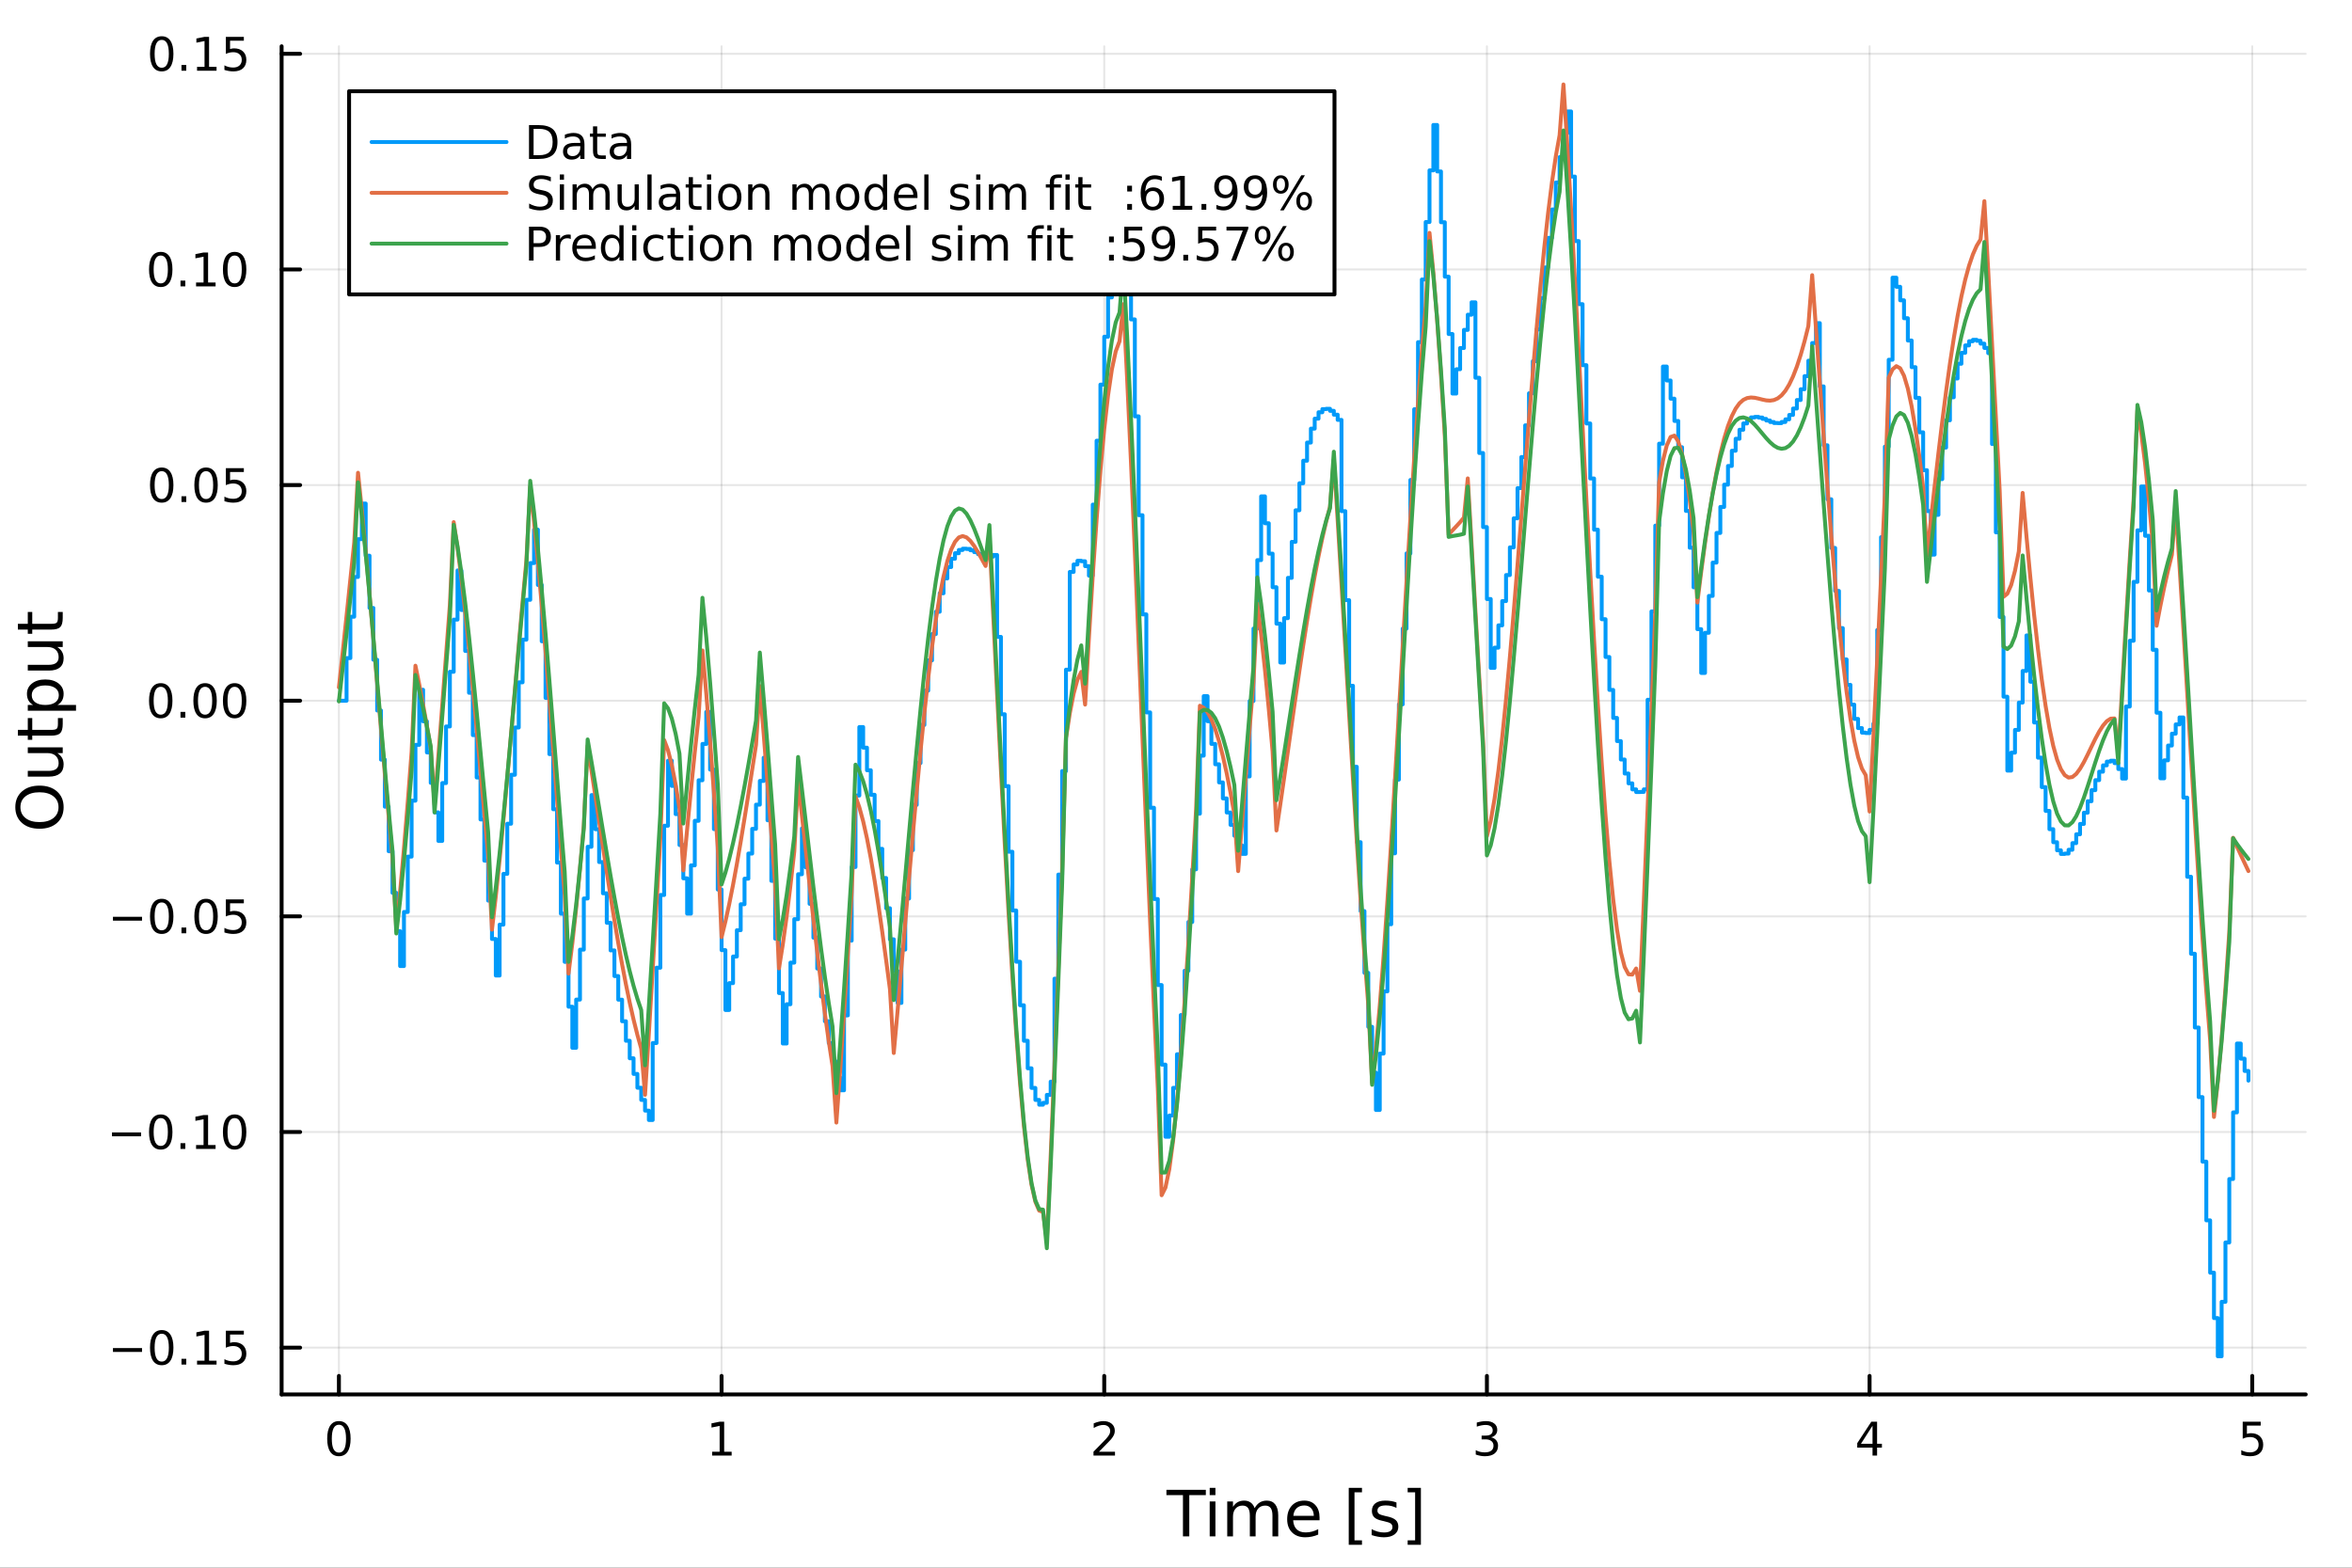 <?xml version="1.0" encoding="utf-8"?>
<svg xmlns="http://www.w3.org/2000/svg" xmlns:xlink="http://www.w3.org/1999/xlink" width="600" height="400" viewBox="0 0 2400 1600">
<rect x="0" y="0" width="2400" height="1600" fill="#333333" stroke="none"/>
<defs>
  <clipPath id="clip900">
    <rect x="0" y="0" width="2400" height="1600"/>
  </clipPath>
</defs>
<path clip-path="url(#clip900)" d="M0 1600 L2400 1600 L2400 0 L0 0  Z" fill="#ffffff" fill-rule="evenodd" fill-opacity="1"/>
<defs>
  <clipPath id="clip901">
    <rect x="480" y="0" width="1681" height="1600"/>
  </clipPath>
</defs>
<path clip-path="url(#clip900)" d="M287.366 1423.18 L2352.76 1423.18 L2352.76 47.244 L287.366 47.244  Z" fill="#ffffff" fill-rule="evenodd" fill-opacity="1"/>
<defs>
  <clipPath id="clip902">
    <rect x="287" y="47" width="2066" height="1377"/>
  </clipPath>
</defs>
<polyline clip-path="url(#clip902)" style="stroke:#000000; stroke-linecap:round; stroke-linejoin:round; stroke-width:2; stroke-opacity:0.1; fill:none" points="345.82,1423.18 345.82,47.244 "/>
<polyline clip-path="url(#clip902)" style="stroke:#000000; stroke-linecap:round; stroke-linejoin:round; stroke-width:2; stroke-opacity:0.1; fill:none" points="736.298,1423.18 736.298,47.244 "/>
<polyline clip-path="url(#clip902)" style="stroke:#000000; stroke-linecap:round; stroke-linejoin:round; stroke-width:2; stroke-opacity:0.1; fill:none" points="1126.77,1423.18 1126.77,47.244 "/>
<polyline clip-path="url(#clip902)" style="stroke:#000000; stroke-linecap:round; stroke-linejoin:round; stroke-width:2; stroke-opacity:0.1; fill:none" points="1517.25,1423.18 1517.25,47.244 "/>
<polyline clip-path="url(#clip902)" style="stroke:#000000; stroke-linecap:round; stroke-linejoin:round; stroke-width:2; stroke-opacity:0.1; fill:none" points="1907.73,1423.18 1907.73,47.244 "/>
<polyline clip-path="url(#clip902)" style="stroke:#000000; stroke-linecap:round; stroke-linejoin:round; stroke-width:2; stroke-opacity:0.1; fill:none" points="2298.21,1423.18 2298.21,47.244 "/>
<polyline clip-path="url(#clip902)" style="stroke:#000000; stroke-linecap:round; stroke-linejoin:round; stroke-width:2; stroke-opacity:0.1; fill:none" points="287.366,1375.41 2352.76,1375.41 "/>
<polyline clip-path="url(#clip902)" style="stroke:#000000; stroke-linecap:round; stroke-linejoin:round; stroke-width:2; stroke-opacity:0.1; fill:none" points="287.366,1155.33 2352.76,1155.33 "/>
<polyline clip-path="url(#clip902)" style="stroke:#000000; stroke-linecap:round; stroke-linejoin:round; stroke-width:2; stroke-opacity:0.1; fill:none" points="287.366,935.242 2352.76,935.242 "/>
<polyline clip-path="url(#clip902)" style="stroke:#000000; stroke-linecap:round; stroke-linejoin:round; stroke-width:2; stroke-opacity:0.1; fill:none" points="287.366,715.159 2352.76,715.159 "/>
<polyline clip-path="url(#clip902)" style="stroke:#000000; stroke-linecap:round; stroke-linejoin:round; stroke-width:2; stroke-opacity:0.1; fill:none" points="287.366,495.076 2352.76,495.076 "/>
<polyline clip-path="url(#clip902)" style="stroke:#000000; stroke-linecap:round; stroke-linejoin:round; stroke-width:2; stroke-opacity:0.1; fill:none" points="287.366,274.993 2352.76,274.993 "/>
<polyline clip-path="url(#clip902)" style="stroke:#000000; stroke-linecap:round; stroke-linejoin:round; stroke-width:2; stroke-opacity:0.1; fill:none" points="287.366,54.91 2352.76,54.91 "/>
<polyline clip-path="url(#clip900)" style="stroke:#000000; stroke-linecap:round; stroke-linejoin:round; stroke-width:4; stroke-opacity:1; fill:none" points="287.366,1423.18 2352.76,1423.18 "/>
<polyline clip-path="url(#clip900)" style="stroke:#000000; stroke-linecap:round; stroke-linejoin:round; stroke-width:4; stroke-opacity:1; fill:none" points="345.82,1423.18 345.82,1404.28 "/>
<polyline clip-path="url(#clip900)" style="stroke:#000000; stroke-linecap:round; stroke-linejoin:round; stroke-width:4; stroke-opacity:1; fill:none" points="736.298,1423.18 736.298,1404.28 "/>
<polyline clip-path="url(#clip900)" style="stroke:#000000; stroke-linecap:round; stroke-linejoin:round; stroke-width:4; stroke-opacity:1; fill:none" points="1126.77,1423.18 1126.77,1404.28 "/>
<polyline clip-path="url(#clip900)" style="stroke:#000000; stroke-linecap:round; stroke-linejoin:round; stroke-width:4; stroke-opacity:1; fill:none" points="1517.25,1423.18 1517.25,1404.28 "/>
<polyline clip-path="url(#clip900)" style="stroke:#000000; stroke-linecap:round; stroke-linejoin:round; stroke-width:4; stroke-opacity:1; fill:none" points="1907.73,1423.18 1907.73,1404.28 "/>
<polyline clip-path="url(#clip900)" style="stroke:#000000; stroke-linecap:round; stroke-linejoin:round; stroke-width:4; stroke-opacity:1; fill:none" points="2298.21,1423.18 2298.21,1404.28 "/>
<path clip-path="url(#clip900)" d="M345.82 1454.1 Q342.209 1454.1 340.381 1457.66 Q338.575 1461.2 338.575 1468.33 Q338.575 1475.44 340.381 1479.01 Q342.209 1482.55 345.82 1482.55 Q349.455 1482.55 351.26 1479.01 Q353.089 1475.44 353.089 1468.33 Q353.089 1461.2 351.26 1457.66 Q349.455 1454.1 345.82 1454.1 M345.82 1450.39 Q351.63 1450.39 354.686 1455 Q357.765 1459.58 357.765 1468.33 Q357.765 1477.06 354.686 1481.67 Q351.63 1486.25 345.82 1486.25 Q340.01 1486.25 336.931 1481.67 Q333.876 1477.06 333.876 1468.33 Q333.876 1459.58 336.931 1455 Q340.01 1450.39 345.82 1450.39 Z" fill="#000000" fill-rule="nonzero" fill-opacity="1" /><path clip-path="url(#clip900)" d="M726.68 1481.64 L734.318 1481.64 L734.318 1455.28 L726.008 1456.95 L726.008 1452.69 L734.272 1451.02 L738.948 1451.02 L738.948 1481.64 L746.587 1481.64 L746.587 1485.58 L726.68 1485.58 L726.68 1481.64 Z" fill="#000000" fill-rule="nonzero" fill-opacity="1" /><path clip-path="url(#clip900)" d="M1121.43 1481.64 L1137.75 1481.64 L1137.75 1485.58 L1115.8 1485.58 L1115.8 1481.64 Q1118.46 1478.89 1123.05 1474.26 Q1127.65 1469.61 1128.83 1468.27 Q1131.08 1465.74 1131.96 1464.01 Q1132.86 1462.25 1132.86 1460.56 Q1132.86 1457.8 1130.92 1456.07 Q1129 1454.33 1125.9 1454.33 Q1123.7 1454.33 1121.24 1455.09 Q1118.81 1455.86 1116.03 1457.41 L1116.03 1452.69 Q1118.86 1451.55 1121.31 1450.97 Q1123.77 1450.39 1125.8 1450.39 Q1131.17 1450.39 1134.37 1453.08 Q1137.56 1455.77 1137.56 1460.26 Q1137.56 1462.39 1136.75 1464.31 Q1135.96 1466.2 1133.86 1468.8 Q1133.28 1469.47 1130.18 1472.69 Q1127.08 1475.88 1121.43 1481.64 Z" fill="#000000" fill-rule="nonzero" fill-opacity="1" /><path clip-path="url(#clip900)" d="M1521.5 1466.95 Q1524.86 1467.66 1526.73 1469.93 Q1528.63 1472.2 1528.63 1475.53 Q1528.63 1480.65 1525.11 1483.45 Q1521.59 1486.25 1515.11 1486.25 Q1512.93 1486.25 1510.62 1485.81 Q1508.33 1485.39 1505.87 1484.54 L1505.87 1480.02 Q1507.82 1481.16 1510.13 1481.74 Q1512.45 1482.32 1514.97 1482.32 Q1519.37 1482.32 1521.66 1480.58 Q1523.98 1478.84 1523.98 1475.53 Q1523.98 1472.48 1521.82 1470.77 Q1519.69 1469.03 1515.87 1469.03 L1511.85 1469.03 L1511.85 1465.19 L1516.06 1465.19 Q1519.51 1465.19 1521.34 1463.82 Q1523.17 1462.43 1523.17 1459.84 Q1523.17 1457.18 1521.27 1455.77 Q1519.39 1454.33 1515.87 1454.33 Q1513.95 1454.33 1511.75 1454.75 Q1509.56 1455.16 1506.92 1456.04 L1506.92 1451.88 Q1509.58 1451.14 1511.89 1450.77 Q1514.23 1450.39 1516.29 1450.39 Q1521.62 1450.39 1524.72 1452.83 Q1527.82 1455.23 1527.82 1459.35 Q1527.82 1462.22 1526.18 1464.21 Q1524.53 1466.18 1521.5 1466.95 Z" fill="#000000" fill-rule="nonzero" fill-opacity="1" /><path clip-path="url(#clip900)" d="M1910.74 1455.09 L1898.93 1473.54 L1910.74 1473.54 L1910.74 1455.09 M1909.51 1451.02 L1915.39 1451.02 L1915.39 1473.54 L1920.32 1473.54 L1920.32 1477.43 L1915.39 1477.43 L1915.39 1485.58 L1910.74 1485.58 L1910.74 1477.43 L1895.14 1477.43 L1895.14 1472.92 L1909.51 1451.02 Z" fill="#000000" fill-rule="nonzero" fill-opacity="1" /><path clip-path="url(#clip900)" d="M2288.48 1451.02 L2306.84 1451.02 L2306.84 1454.96 L2292.77 1454.96 L2292.77 1463.43 Q2293.78 1463.08 2294.8 1462.92 Q2295.82 1462.73 2296.84 1462.73 Q2302.63 1462.73 2306.01 1465.9 Q2309.39 1469.08 2309.39 1474.49 Q2309.39 1480.07 2305.91 1483.17 Q2302.44 1486.25 2296.12 1486.25 Q2293.95 1486.25 2291.68 1485.88 Q2289.43 1485.51 2287.03 1484.77 L2287.03 1480.07 Q2289.11 1481.2 2291.33 1481.76 Q2293.55 1482.32 2296.03 1482.32 Q2300.03 1482.32 2302.37 1480.21 Q2304.71 1478.1 2304.71 1474.49 Q2304.71 1470.88 2302.37 1468.77 Q2300.03 1466.67 2296.03 1466.67 Q2294.16 1466.67 2292.28 1467.08 Q2290.43 1467.5 2288.48 1468.38 L2288.48 1451.02 Z" fill="#000000" fill-rule="nonzero" fill-opacity="1" /><path clip-path="url(#clip900)" d="M1190.23 1520.52 L1230.43 1520.52 L1230.43 1525.93 L1213.56 1525.93 L1213.56 1568.04 L1207.1 1568.04 L1207.1 1525.93 L1190.23 1525.93 L1190.23 1520.52 Z" fill="#000000" fill-rule="nonzero" fill-opacity="1" /><path clip-path="url(#clip900)" d="M1234.38 1532.4 L1240.23 1532.4 L1240.23 1568.04 L1234.38 1568.04 L1234.38 1532.4 M1234.38 1518.52 L1240.23 1518.52 L1240.23 1525.93 L1234.38 1525.93 L1234.38 1518.52 Z" fill="#000000" fill-rule="nonzero" fill-opacity="1" /><path clip-path="url(#clip900)" d="M1280.24 1539.24 Q1282.44 1535.29 1285.5 1533.41 Q1288.55 1531.54 1292.69 1531.54 Q1298.26 1531.54 1301.28 1535.45 Q1304.31 1539.33 1304.31 1546.53 L1304.31 1568.04 L1298.42 1568.04 L1298.42 1546.72 Q1298.42 1541.59 1296.6 1539.11 Q1294.79 1536.63 1291.07 1536.63 Q1286.51 1536.63 1283.87 1539.65 Q1281.23 1542.68 1281.23 1547.9 L1281.23 1568.04 L1275.34 1568.04 L1275.34 1546.72 Q1275.34 1541.56 1273.53 1539.11 Q1271.71 1536.63 1267.93 1536.63 Q1263.44 1536.63 1260.8 1539.68 Q1258.15 1542.71 1258.15 1547.9 L1258.15 1568.04 L1252.27 1568.04 L1252.27 1532.4 L1258.15 1532.4 L1258.15 1537.93 Q1260.16 1534.66 1262.96 1533.1 Q1265.76 1531.54 1269.61 1531.54 Q1273.5 1531.54 1276.2 1533.51 Q1278.94 1535.48 1280.24 1539.24 Z" fill="#000000" fill-rule="nonzero" fill-opacity="1" /><path clip-path="url(#clip900)" d="M1346.48 1548.76 L1346.48 1551.62 L1319.55 1551.62 Q1319.93 1557.67 1323.18 1560.85 Q1326.46 1564 1332.28 1564 Q1335.66 1564 1338.81 1563.17 Q1341.99 1562.35 1345.11 1560.69 L1345.11 1566.23 Q1341.96 1567.57 1338.65 1568.27 Q1335.34 1568.97 1331.93 1568.97 Q1323.4 1568.97 1318.41 1564 Q1313.44 1559.04 1313.44 1550.57 Q1313.44 1541.82 1318.15 1536.69 Q1322.89 1531.54 1330.91 1531.54 Q1338.11 1531.54 1342.28 1536.18 Q1346.48 1540.8 1346.48 1548.76 M1340.62 1547.04 Q1340.56 1542.23 1337.92 1539.37 Q1335.31 1536.5 1330.98 1536.5 Q1326.08 1536.5 1323.12 1539.27 Q1320.19 1542.04 1319.74 1547.07 L1340.62 1547.04 Z" fill="#000000" fill-rule="nonzero" fill-opacity="1" /><path clip-path="url(#clip900)" d="M1376.27 1518.52 L1389.77 1518.52 L1389.77 1523.07 L1382.13 1523.07 L1382.13 1572.09 L1389.77 1572.09 L1389.77 1576.64 L1376.27 1576.64 L1376.27 1518.52 Z" fill="#000000" fill-rule="nonzero" fill-opacity="1" /><path clip-path="url(#clip900)" d="M1424.97 1533.45 L1424.97 1538.98 Q1422.49 1537.71 1419.81 1537.07 Q1417.14 1536.44 1414.27 1536.44 Q1409.91 1536.44 1407.72 1537.77 Q1405.55 1539.11 1405.55 1541.79 Q1405.55 1543.82 1407.11 1545 Q1408.67 1546.15 1413.38 1547.2 L1415.39 1547.64 Q1421.63 1548.98 1424.24 1551.43 Q1426.88 1553.85 1426.88 1558.21 Q1426.88 1563.17 1422.93 1566.07 Q1419.02 1568.97 1412.14 1568.97 Q1409.28 1568.97 1406.16 1568.39 Q1403.07 1567.85 1399.63 1566.74 L1399.63 1560.69 Q1402.88 1562.38 1406.03 1563.24 Q1409.18 1564.07 1412.27 1564.07 Q1416.41 1564.07 1418.63 1562.66 Q1420.86 1561.23 1420.86 1558.65 Q1420.86 1556.27 1419.24 1554.99 Q1417.65 1553.72 1412.2 1552.54 L1410.17 1552.07 Q1404.72 1550.92 1402.31 1548.56 Q1399.89 1546.18 1399.89 1542.04 Q1399.89 1537.01 1403.45 1534.27 Q1407.02 1531.54 1413.57 1531.54 Q1416.82 1531.54 1419.68 1532.01 Q1422.55 1532.49 1424.97 1533.45 Z" fill="#000000" fill-rule="nonzero" fill-opacity="1" /><path clip-path="url(#clip900)" d="M1449.89 1518.52 L1449.89 1576.64 L1436.39 1576.64 L1436.39 1572.09 L1444 1572.09 L1444 1523.07 L1436.39 1523.07 L1436.39 1518.52 L1449.89 1518.52 Z" fill="#000000" fill-rule="nonzero" fill-opacity="1" /><polyline clip-path="url(#clip900)" style="stroke:#000000; stroke-linecap:round; stroke-linejoin:round; stroke-width:4; stroke-opacity:1; fill:none" points="287.366,1423.18 287.366,47.244 "/>
<polyline clip-path="url(#clip900)" style="stroke:#000000; stroke-linecap:round; stroke-linejoin:round; stroke-width:4; stroke-opacity:1; fill:none" points="287.366,1375.41 306.264,1375.41 "/>
<polyline clip-path="url(#clip900)" style="stroke:#000000; stroke-linecap:round; stroke-linejoin:round; stroke-width:4; stroke-opacity:1; fill:none" points="287.366,1155.33 306.264,1155.33 "/>
<polyline clip-path="url(#clip900)" style="stroke:#000000; stroke-linecap:round; stroke-linejoin:round; stroke-width:4; stroke-opacity:1; fill:none" points="287.366,935.242 306.264,935.242 "/>
<polyline clip-path="url(#clip900)" style="stroke:#000000; stroke-linecap:round; stroke-linejoin:round; stroke-width:4; stroke-opacity:1; fill:none" points="287.366,715.159 306.264,715.159 "/>
<polyline clip-path="url(#clip900)" style="stroke:#000000; stroke-linecap:round; stroke-linejoin:round; stroke-width:4; stroke-opacity:1; fill:none" points="287.366,495.076 306.264,495.076 "/>
<polyline clip-path="url(#clip900)" style="stroke:#000000; stroke-linecap:round; stroke-linejoin:round; stroke-width:4; stroke-opacity:1; fill:none" points="287.366,274.993 306.264,274.993 "/>
<polyline clip-path="url(#clip900)" style="stroke:#000000; stroke-linecap:round; stroke-linejoin:round; stroke-width:4; stroke-opacity:1; fill:none" points="287.366,54.91 306.264,54.91 "/>
<path clip-path="url(#clip900)" d="M115.256 1375.86 L144.931 1375.86 L144.931 1379.79 L115.256 1379.79 L115.256 1375.86 Z" fill="#000000" fill-rule="nonzero" fill-opacity="1" /><path clip-path="url(#clip900)" d="M165.024 1361.21 Q161.413 1361.21 159.584 1364.77 Q157.778 1368.31 157.778 1375.44 Q157.778 1382.55 159.584 1386.11 Q161.413 1389.66 165.024 1389.66 Q168.658 1389.66 170.464 1386.11 Q172.292 1382.55 172.292 1375.44 Q172.292 1368.31 170.464 1364.77 Q168.658 1361.21 165.024 1361.21 M165.024 1357.5 Q170.834 1357.5 173.889 1362.11 Q176.968 1366.69 176.968 1375.44 Q176.968 1384.17 173.889 1388.78 Q170.834 1393.36 165.024 1393.36 Q159.214 1393.36 156.135 1388.78 Q153.079 1384.17 153.079 1375.44 Q153.079 1366.69 156.135 1362.11 Q159.214 1357.5 165.024 1357.5 Z" fill="#000000" fill-rule="nonzero" fill-opacity="1" /><path clip-path="url(#clip900)" d="M185.186 1386.81 L190.07 1386.81 L190.07 1392.69 L185.186 1392.69 L185.186 1386.81 Z" fill="#000000" fill-rule="nonzero" fill-opacity="1" /><path clip-path="url(#clip900)" d="M201.065 1388.75 L208.704 1388.75 L208.704 1362.39 L200.394 1364.05 L200.394 1359.8 L208.658 1358.13 L213.334 1358.13 L213.334 1388.75 L220.973 1388.75 L220.973 1392.69 L201.065 1392.69 L201.065 1388.75 Z" fill="#000000" fill-rule="nonzero" fill-opacity="1" /><path clip-path="url(#clip900)" d="M230.463 1358.13 L248.82 1358.13 L248.82 1362.06 L234.746 1362.06 L234.746 1370.54 Q235.764 1370.19 236.783 1370.03 Q237.801 1369.84 238.82 1369.84 Q244.607 1369.84 247.986 1373.01 Q251.366 1376.18 251.366 1381.6 Q251.366 1387.18 247.894 1390.28 Q244.421 1393.36 238.102 1393.36 Q235.926 1393.36 233.658 1392.99 Q231.412 1392.62 229.005 1391.88 L229.005 1387.18 Q231.088 1388.31 233.31 1388.87 Q235.533 1389.42 238.009 1389.42 Q242.014 1389.42 244.352 1387.32 Q246.69 1385.21 246.69 1381.6 Q246.69 1377.99 244.352 1375.88 Q242.014 1373.78 238.009 1373.78 Q236.135 1373.78 234.26 1374.19 Q232.408 1374.61 230.463 1375.49 L230.463 1358.13 Z" fill="#000000" fill-rule="nonzero" fill-opacity="1" /><path clip-path="url(#clip900)" d="M114.26 1155.78 L143.936 1155.78 L143.936 1159.71 L114.26 1159.71 L114.26 1155.78 Z" fill="#000000" fill-rule="nonzero" fill-opacity="1" /><path clip-path="url(#clip900)" d="M164.028 1141.12 Q160.417 1141.12 158.589 1144.69 Q156.783 1148.23 156.783 1155.36 Q156.783 1162.47 158.589 1166.03 Q160.417 1169.57 164.028 1169.57 Q167.663 1169.57 169.468 1166.03 Q171.297 1162.47 171.297 1155.36 Q171.297 1148.23 169.468 1144.69 Q167.663 1141.12 164.028 1141.12 M164.028 1137.42 Q169.839 1137.42 172.894 1142.03 Q175.973 1146.61 175.973 1155.36 Q175.973 1164.09 172.894 1168.69 Q169.839 1173.28 164.028 1173.28 Q158.218 1173.28 155.14 1168.69 Q152.084 1164.09 152.084 1155.36 Q152.084 1146.61 155.14 1142.03 Q158.218 1137.42 164.028 1137.42 Z" fill="#000000" fill-rule="nonzero" fill-opacity="1" /><path clip-path="url(#clip900)" d="M184.19 1166.73 L189.075 1166.73 L189.075 1172.61 L184.19 1172.61 L184.19 1166.73 Z" fill="#000000" fill-rule="nonzero" fill-opacity="1" /><path clip-path="url(#clip900)" d="M200.07 1168.67 L207.709 1168.67 L207.709 1142.3 L199.399 1143.97 L199.399 1139.71 L207.662 1138.05 L212.338 1138.05 L212.338 1168.67 L219.977 1168.67 L219.977 1172.61 L200.07 1172.61 L200.07 1168.67 Z" fill="#000000" fill-rule="nonzero" fill-opacity="1" /><path clip-path="url(#clip900)" d="M239.422 1141.12 Q235.81 1141.12 233.982 1144.69 Q232.176 1148.23 232.176 1155.36 Q232.176 1162.47 233.982 1166.03 Q235.81 1169.57 239.422 1169.57 Q243.056 1169.57 244.861 1166.03 Q246.69 1162.47 246.69 1155.36 Q246.69 1148.23 244.861 1144.69 Q243.056 1141.12 239.422 1141.12 M239.422 1137.42 Q245.232 1137.42 248.287 1142.03 Q251.366 1146.61 251.366 1155.36 Q251.366 1164.09 248.287 1168.69 Q245.232 1173.28 239.422 1173.28 Q233.611 1173.28 230.533 1168.69 Q227.477 1164.09 227.477 1155.36 Q227.477 1146.61 230.533 1142.03 Q233.611 1137.42 239.422 1137.42 Z" fill="#000000" fill-rule="nonzero" fill-opacity="1" /><path clip-path="url(#clip900)" d="M115.256 935.694 L144.931 935.694 L144.931 939.629 L115.256 939.629 L115.256 935.694 Z" fill="#000000" fill-rule="nonzero" fill-opacity="1" /><path clip-path="url(#clip900)" d="M165.024 921.041 Q161.413 921.041 159.584 924.606 Q157.778 928.147 157.778 935.277 Q157.778 942.383 159.584 945.948 Q161.413 949.49 165.024 949.49 Q168.658 949.49 170.464 945.948 Q172.292 942.383 172.292 935.277 Q172.292 928.147 170.464 924.606 Q168.658 921.041 165.024 921.041 M165.024 917.337 Q170.834 917.337 173.889 921.944 Q176.968 926.527 176.968 935.277 Q176.968 944.004 173.889 948.61 Q170.834 953.193 165.024 953.193 Q159.214 953.193 156.135 948.61 Q153.079 944.004 153.079 935.277 Q153.079 926.527 156.135 921.944 Q159.214 917.337 165.024 917.337 Z" fill="#000000" fill-rule="nonzero" fill-opacity="1" /><path clip-path="url(#clip900)" d="M185.186 946.643 L190.07 946.643 L190.07 952.522 L185.186 952.522 L185.186 946.643 Z" fill="#000000" fill-rule="nonzero" fill-opacity="1" /><path clip-path="url(#clip900)" d="M210.255 921.041 Q206.644 921.041 204.815 924.606 Q203.01 928.147 203.01 935.277 Q203.01 942.383 204.815 945.948 Q206.644 949.49 210.255 949.49 Q213.889 949.49 215.695 945.948 Q217.523 942.383 217.523 935.277 Q217.523 928.147 215.695 924.606 Q213.889 921.041 210.255 921.041 M210.255 917.337 Q216.065 917.337 219.121 921.944 Q222.199 926.527 222.199 935.277 Q222.199 944.004 219.121 948.61 Q216.065 953.193 210.255 953.193 Q204.445 953.193 201.366 948.61 Q198.311 944.004 198.311 935.277 Q198.311 926.527 201.366 921.944 Q204.445 917.337 210.255 917.337 Z" fill="#000000" fill-rule="nonzero" fill-opacity="1" /><path clip-path="url(#clip900)" d="M230.463 917.962 L248.82 917.962 L248.82 921.897 L234.746 921.897 L234.746 930.37 Q235.764 930.022 236.783 929.86 Q237.801 929.675 238.82 929.675 Q244.607 929.675 247.986 932.846 Q251.366 936.018 251.366 941.434 Q251.366 947.013 247.894 950.115 Q244.421 953.193 238.102 953.193 Q235.926 953.193 233.658 952.823 Q231.412 952.453 229.005 951.712 L229.005 947.013 Q231.088 948.147 233.31 948.703 Q235.533 949.258 238.009 949.258 Q242.014 949.258 244.352 947.152 Q246.69 945.045 246.69 941.434 Q246.69 937.823 244.352 935.717 Q242.014 933.61 238.009 933.61 Q236.135 933.61 234.26 934.027 Q232.408 934.444 230.463 935.323 L230.463 917.962 Z" fill="#000000" fill-rule="nonzero" fill-opacity="1" /><path clip-path="url(#clip900)" d="M164.028 700.958 Q160.417 700.958 158.589 704.523 Q156.783 708.064 156.783 715.194 Q156.783 722.3 158.589 725.865 Q160.417 729.407 164.028 729.407 Q167.663 729.407 169.468 725.865 Q171.297 722.3 171.297 715.194 Q171.297 708.064 169.468 704.523 Q167.663 700.958 164.028 700.958 M164.028 697.254 Q169.839 697.254 172.894 701.861 Q175.973 706.444 175.973 715.194 Q175.973 723.921 172.894 728.527 Q169.839 733.11 164.028 733.11 Q158.218 733.11 155.14 728.527 Q152.084 723.921 152.084 715.194 Q152.084 706.444 155.14 701.861 Q158.218 697.254 164.028 697.254 Z" fill="#000000" fill-rule="nonzero" fill-opacity="1" /><path clip-path="url(#clip900)" d="M184.19 726.559 L189.075 726.559 L189.075 732.439 L184.19 732.439 L184.19 726.559 Z" fill="#000000" fill-rule="nonzero" fill-opacity="1" /><path clip-path="url(#clip900)" d="M209.26 700.958 Q205.649 700.958 203.82 704.523 Q202.014 708.064 202.014 715.194 Q202.014 722.3 203.82 725.865 Q205.649 729.407 209.26 729.407 Q212.894 729.407 214.699 725.865 Q216.528 722.3 216.528 715.194 Q216.528 708.064 214.699 704.523 Q212.894 700.958 209.26 700.958 M209.26 697.254 Q215.07 697.254 218.125 701.861 Q221.204 706.444 221.204 715.194 Q221.204 723.921 218.125 728.527 Q215.07 733.11 209.26 733.11 Q203.449 733.11 200.371 728.527 Q197.315 723.921 197.315 715.194 Q197.315 706.444 200.371 701.861 Q203.449 697.254 209.26 697.254 Z" fill="#000000" fill-rule="nonzero" fill-opacity="1" /><path clip-path="url(#clip900)" d="M239.422 700.958 Q235.81 700.958 233.982 704.523 Q232.176 708.064 232.176 715.194 Q232.176 722.3 233.982 725.865 Q235.81 729.407 239.422 729.407 Q243.056 729.407 244.861 725.865 Q246.69 722.3 246.69 715.194 Q246.69 708.064 244.861 704.523 Q243.056 700.958 239.422 700.958 M239.422 697.254 Q245.232 697.254 248.287 701.861 Q251.366 706.444 251.366 715.194 Q251.366 723.921 248.287 728.527 Q245.232 733.11 239.422 733.11 Q233.611 733.11 230.533 728.527 Q227.477 723.921 227.477 715.194 Q227.477 706.444 230.533 701.861 Q233.611 697.254 239.422 697.254 Z" fill="#000000" fill-rule="nonzero" fill-opacity="1" /><path clip-path="url(#clip900)" d="M165.024 480.875 Q161.413 480.875 159.584 484.439 Q157.778 487.981 157.778 495.111 Q157.778 502.217 159.584 505.782 Q161.413 509.324 165.024 509.324 Q168.658 509.324 170.464 505.782 Q172.292 502.217 172.292 495.111 Q172.292 487.981 170.464 484.439 Q168.658 480.875 165.024 480.875 M165.024 477.171 Q170.834 477.171 173.889 481.777 Q176.968 486.361 176.968 495.111 Q176.968 503.838 173.889 508.444 Q170.834 513.027 165.024 513.027 Q159.214 513.027 156.135 508.444 Q153.079 503.838 153.079 495.111 Q153.079 486.361 156.135 481.777 Q159.214 477.171 165.024 477.171 Z" fill="#000000" fill-rule="nonzero" fill-opacity="1" /><path clip-path="url(#clip900)" d="M185.186 506.476 L190.07 506.476 L190.07 512.356 L185.186 512.356 L185.186 506.476 Z" fill="#000000" fill-rule="nonzero" fill-opacity="1" /><path clip-path="url(#clip900)" d="M210.255 480.875 Q206.644 480.875 204.815 484.439 Q203.01 487.981 203.01 495.111 Q203.01 502.217 204.815 505.782 Q206.644 509.324 210.255 509.324 Q213.889 509.324 215.695 505.782 Q217.523 502.217 217.523 495.111 Q217.523 487.981 215.695 484.439 Q213.889 480.875 210.255 480.875 M210.255 477.171 Q216.065 477.171 219.121 481.777 Q222.199 486.361 222.199 495.111 Q222.199 503.838 219.121 508.444 Q216.065 513.027 210.255 513.027 Q204.445 513.027 201.366 508.444 Q198.311 503.838 198.311 495.111 Q198.311 486.361 201.366 481.777 Q204.445 477.171 210.255 477.171 Z" fill="#000000" fill-rule="nonzero" fill-opacity="1" /><path clip-path="url(#clip900)" d="M230.463 477.796 L248.82 477.796 L248.82 481.731 L234.746 481.731 L234.746 490.203 Q235.764 489.856 236.783 489.694 Q237.801 489.509 238.82 489.509 Q244.607 489.509 247.986 492.68 Q251.366 495.851 251.366 501.268 Q251.366 506.847 247.894 509.949 Q244.421 513.027 238.102 513.027 Q235.926 513.027 233.658 512.657 Q231.412 512.287 229.005 511.546 L229.005 506.847 Q231.088 507.981 233.31 508.537 Q235.533 509.092 238.009 509.092 Q242.014 509.092 244.352 506.986 Q246.69 504.879 246.69 501.268 Q246.69 497.657 244.352 495.551 Q242.014 493.444 238.009 493.444 Q236.135 493.444 234.26 493.861 Q232.408 494.277 230.463 495.157 L230.463 477.796 Z" fill="#000000" fill-rule="nonzero" fill-opacity="1" /><path clip-path="url(#clip900)" d="M164.028 260.792 Q160.417 260.792 158.589 264.356 Q156.783 267.898 156.783 275.028 Q156.783 282.134 158.589 285.699 Q160.417 289.241 164.028 289.241 Q167.663 289.241 169.468 285.699 Q171.297 282.134 171.297 275.028 Q171.297 267.898 169.468 264.356 Q167.663 260.792 164.028 260.792 M164.028 257.088 Q169.839 257.088 172.894 261.694 Q175.973 266.278 175.973 275.028 Q175.973 283.754 172.894 288.361 Q169.839 292.944 164.028 292.944 Q158.218 292.944 155.14 288.361 Q152.084 283.754 152.084 275.028 Q152.084 266.278 155.14 261.694 Q158.218 257.088 164.028 257.088 Z" fill="#000000" fill-rule="nonzero" fill-opacity="1" /><path clip-path="url(#clip900)" d="M184.19 286.393 L189.075 286.393 L189.075 292.273 L184.19 292.273 L184.19 286.393 Z" fill="#000000" fill-rule="nonzero" fill-opacity="1" /><path clip-path="url(#clip900)" d="M200.07 288.338 L207.709 288.338 L207.709 261.972 L199.399 263.639 L199.399 259.38 L207.662 257.713 L212.338 257.713 L212.338 288.338 L219.977 288.338 L219.977 292.273 L200.07 292.273 L200.07 288.338 Z" fill="#000000" fill-rule="nonzero" fill-opacity="1" /><path clip-path="url(#clip900)" d="M239.422 260.792 Q235.81 260.792 233.982 264.356 Q232.176 267.898 232.176 275.028 Q232.176 282.134 233.982 285.699 Q235.81 289.241 239.422 289.241 Q243.056 289.241 244.861 285.699 Q246.69 282.134 246.69 275.028 Q246.69 267.898 244.861 264.356 Q243.056 260.792 239.422 260.792 M239.422 257.088 Q245.232 257.088 248.287 261.694 Q251.366 266.278 251.366 275.028 Q251.366 283.754 248.287 288.361 Q245.232 292.944 239.422 292.944 Q233.611 292.944 230.533 288.361 Q227.477 283.754 227.477 275.028 Q227.477 266.278 230.533 261.694 Q233.611 257.088 239.422 257.088 Z" fill="#000000" fill-rule="nonzero" fill-opacity="1" /><path clip-path="url(#clip900)" d="M165.024 40.709 Q161.413 40.709 159.584 44.273 Q157.778 47.815 157.778 54.945 Q157.778 62.051 159.584 65.616 Q161.413 69.157 165.024 69.157 Q168.658 69.157 170.464 65.616 Q172.292 62.051 172.292 54.945 Q172.292 47.815 170.464 44.273 Q168.658 40.709 165.024 40.709 M165.024 37.005 Q170.834 37.005 173.889 41.611 Q176.968 46.195 176.968 54.945 Q176.968 63.671 173.889 68.278 Q170.834 72.861 165.024 72.861 Q159.214 72.861 156.135 68.278 Q153.079 63.671 153.079 54.945 Q153.079 46.195 156.135 41.611 Q159.214 37.005 165.024 37.005 Z" fill="#000000" fill-rule="nonzero" fill-opacity="1" /><path clip-path="url(#clip900)" d="M185.186 66.31 L190.07 66.31 L190.07 72.19 L185.186 72.19 L185.186 66.31 Z" fill="#000000" fill-rule="nonzero" fill-opacity="1" /><path clip-path="url(#clip900)" d="M201.065 68.255 L208.704 68.255 L208.704 41.889 L200.394 43.556 L200.394 39.297 L208.658 37.63 L213.334 37.63 L213.334 68.255 L220.973 68.255 L220.973 72.19 L201.065 72.19 L201.065 68.255 Z" fill="#000000" fill-rule="nonzero" fill-opacity="1" /><path clip-path="url(#clip900)" d="M230.463 37.63 L248.82 37.63 L248.82 41.565 L234.746 41.565 L234.746 50.037 Q235.764 49.69 236.783 49.528 Q237.801 49.343 238.82 49.343 Q244.607 49.343 247.986 52.514 Q251.366 55.685 251.366 61.102 Q251.366 66.681 247.894 69.782 Q244.421 72.861 238.102 72.861 Q235.926 72.861 233.658 72.491 Q231.412 72.12 229.005 71.38 L229.005 66.681 Q231.088 67.815 233.31 68.37 Q235.533 68.926 238.009 68.926 Q242.014 68.926 244.352 66.82 Q246.69 64.713 246.69 61.102 Q246.69 57.491 244.352 55.384 Q242.014 53.278 238.009 53.278 Q236.135 53.278 234.26 53.695 Q232.408 54.111 230.463 54.991 L230.463 37.63 Z" fill="#000000" fill-rule="nonzero" fill-opacity="1" /><path clip-path="url(#clip900)" d="M20.845 823.791 Q20.845 830.793 26.064 834.931 Q31.284 839.037 40.292 839.037 Q49.267 839.037 54.487 834.931 Q59.707 830.793 59.707 823.791 Q59.707 816.788 54.487 812.714 Q49.267 808.609 40.292 808.609 Q31.284 808.609 26.064 812.714 Q20.845 816.788 20.845 823.791 M15.625 823.791 Q15.625 813.797 22.341 807.813 Q29.025 801.829 40.292 801.829 Q51.527 801.829 58.243 807.813 Q64.927 813.797 64.927 823.791 Q64.927 833.817 58.243 839.832 Q51.559 845.816 40.292 845.816 Q29.025 845.816 22.341 839.832 Q15.625 833.817 15.625 823.791 Z" fill="#000000" fill-rule="nonzero" fill-opacity="1" /><path clip-path="url(#clip900)" d="M49.936 792.631 L28.356 792.631 L28.356 786.774 L49.713 786.774 Q54.774 786.774 57.32 784.801 Q59.835 782.827 59.835 778.881 Q59.835 774.138 56.811 771.401 Q53.787 768.632 48.567 768.632 L28.356 768.632 L28.356 762.775 L64.004 762.775 L64.004 768.632 L58.53 768.632 Q61.776 770.764 63.368 773.597 Q64.927 776.398 64.927 780.122 Q64.927 786.265 61.108 789.448 Q57.288 792.631 49.936 792.631 M27.497 777.894 L27.497 777.894 Z" fill="#000000" fill-rule="nonzero" fill-opacity="1" /><path clip-path="url(#clip900)" d="M18.235 744.92 L28.356 744.92 L28.356 732.857 L32.908 732.857 L32.908 744.92 L52.259 744.92 Q56.62 744.92 57.861 743.742 Q59.103 742.533 59.103 738.872 L59.103 732.857 L64.004 732.857 L64.004 738.872 Q64.004 745.652 61.49 748.23 Q58.943 750.808 52.259 750.808 L32.908 750.808 L32.908 755.105 L28.356 755.105 L28.356 750.808 L18.235 750.808 L18.235 744.92 Z" fill="#000000" fill-rule="nonzero" fill-opacity="1" /><path clip-path="url(#clip900)" d="M58.657 719.489 L77.563 719.489 L77.563 725.377 L28.356 725.377 L28.356 719.489 L33.767 719.489 Q30.584 717.643 29.056 714.842 Q27.497 712.009 27.497 708.094 Q27.497 701.601 32.653 697.559 Q37.809 693.485 46.212 693.485 Q54.615 693.485 59.771 697.559 Q64.927 701.601 64.927 708.094 Q64.927 712.009 63.399 714.842 Q61.84 717.643 58.657 719.489 M46.212 699.564 Q39.751 699.564 36.09 702.238 Q32.398 704.879 32.398 709.526 Q32.398 714.173 36.09 716.847 Q39.751 719.489 46.212 719.489 Q52.673 719.489 56.365 716.847 Q60.026 714.173 60.026 709.526 Q60.026 704.879 56.365 702.238 Q52.673 699.564 46.212 699.564 Z" fill="#000000" fill-rule="nonzero" fill-opacity="1" /><path clip-path="url(#clip900)" d="M49.936 684.382 L28.356 684.382 L28.356 678.525 L49.713 678.525 Q54.774 678.525 57.32 676.552 Q59.835 674.579 59.835 670.632 Q59.835 665.889 56.811 663.152 Q53.787 660.383 48.567 660.383 L28.356 660.383 L28.356 654.527 L64.004 654.527 L64.004 660.383 L58.53 660.383 Q61.776 662.516 63.368 665.348 Q64.927 668.149 64.927 671.873 Q64.927 678.016 61.108 681.199 Q57.288 684.382 49.936 684.382 M27.497 669.645 L27.497 669.645 Z" fill="#000000" fill-rule="nonzero" fill-opacity="1" /><path clip-path="url(#clip900)" d="M18.235 636.671 L28.356 636.671 L28.356 624.608 L32.908 624.608 L32.908 636.671 L52.259 636.671 Q56.62 636.671 57.861 635.493 Q59.103 634.284 59.103 630.623 L59.103 624.608 L64.004 624.608 L64.004 630.623 Q64.004 637.403 61.49 639.981 Q58.943 642.559 52.259 642.559 L32.908 642.559 L32.908 646.856 L28.356 646.856 L28.356 642.559 L18.235 642.559 L18.235 636.671 Z" fill="#000000" fill-rule="nonzero" fill-opacity="1" /><polyline clip-path="url(#clip902)" style="stroke:#009af9; stroke-linecap:round; stroke-linejoin:round; stroke-width:4; stroke-opacity:1; fill:none" points="345.82,715.159 349.725,715.159 353.63,715.159 353.63,671.651 357.535,671.651 357.535,629.425 361.439,629.425 361.439,588.851 365.344,588.851 365.344,550.26 369.249,550.26 369.249,513.939 373.154,513.939 373.154,567.142 377.059,567.142 377.059,620.475 380.963,620.475 380.963,673.327 384.868,673.327 384.868,725.112 388.773,725.112 388.773,775.277 392.678,775.277 392.678,823.312 396.582,823.312 396.582,868.761 400.487,868.761 400.487,911.227 404.392,911.227 404.392,950.381 408.297,950.381 408.297,985.963 412.201,985.963 412.201,930.772 416.106,930.772 416.106,874.276 420.011,874.276 420.011,817.181 423.916,817.181 423.916,760.189 427.821,760.189 427.821,703.983 431.725,703.983 431.725,736.231 435.63,736.231 435.63,767.961 439.535,767.961 439.535,798.988 443.44,798.988 443.44,829.14 447.344,829.14 447.344,858.263 451.249,858.263 451.249,799.21 455.154,799.21 455.154,741.448 459.059,741.448 459.059,685.634 462.963,685.634 462.963,632.37 466.868,632.37 466.868,582.194 470.773,582.194 470.773,622.587 474.678,622.587 474.678,664.358 478.583,664.358 478.583,707.067 482.487,707.067 482.487,750.267 486.392,750.267 486.392,793.506 490.297,793.506 490.297,836.345 494.202,836.345 494.202,878.36 498.106,878.36 498.106,919.15 502.011,919.15 502.011,958.348 505.916,958.348 505.916,995.626 509.821,995.626 509.821,943.681 513.726,943.681 513.726,891.855 517.63,891.855 517.63,840.702 521.535,840.702 521.535,790.752 525.44,790.752 525.44,742.499 529.345,742.499 529.345,696.395 533.249,696.395 533.249,652.84 537.154,652.84 537.154,612.176 541.059,612.176 541.059,574.683 544.964,574.683 544.964,540.575 548.868,540.575 548.868,597.013 552.773,597.013 552.773,654.493 556.678,654.493 556.678,712.28 560.583,712.28 560.583,769.651 564.488,769.651 564.488,825.91 568.392,825.91 568.392,880.395 572.297,880.395 572.297,932.499 576.202,932.499 576.202,981.672 580.107,981.672 580.107,1027.44 584.011,1027.44 584.011,1069.39 587.916,1069.39 587.916,1020.2 591.821,1020.2 591.821,969.21 595.726,969.21 595.726,917.023 599.631,917.023 599.631,864.244 603.535,864.244 603.535,811.48 607.44,811.48 607.44,846.341 611.345,846.341 611.345,879.815 615.25,879.815 615.25,911.692 619.154,911.692 619.154,941.799 623.059,941.799 623.059,969.995 626.964,969.995 626.964,996.179 630.869,996.179 630.869,1020.29 634.773,1020.29 634.773,1042.3 638.678,1042.3 638.678,1062.22 642.583,1062.22 642.583,1080.11 646.488,1080.11 646.488,1096.05 650.393,1096.05 650.393,1110.16 654.297,1110.16 654.297,1122.58 658.202,1122.58 658.202,1133.49 662.107,1133.49 662.107,1143.08 666.012,1143.08 666.012,1064.54 669.916,1064.54 669.916,987.676 673.821,987.676 673.821,913.451 677.726,913.451 677.726,842.763 681.631,842.763 681.631,776.415 685.535,776.415 685.535,802.121 689.44,802.121 689.44,830.885 693.345,830.885 693.345,862.428 697.25,862.428 697.25,896.419 701.155,896.419 701.155,932.485 705.059,932.485 705.059,883.204 708.964,883.204 708.964,837.724 712.869,837.724 712.869,796.342 716.774,796.342 716.774,759.267 720.678,759.267 720.678,726.624 724.583,726.624 724.583,785.469 728.488,785.469 728.488,846.174 732.393,846.174 732.393,907.874 736.298,907.874 736.298,969.702 740.202,969.702 740.202,1030.81 744.107,1030.81 744.107,1003.38 748.012,1003.38 748.012,976.214 751.917,976.214 751.917,949.37 755.821,949.37 755.821,922.885 759.726,922.885 759.726,896.799 763.631,896.799 763.631,871.143 767.536,871.143 767.536,845.948 771.44,845.948 771.44,821.237 775.345,821.237 775.345,797.028 779.25,797.028 779.25,773.333 783.155,773.333 783.155,837.174 787.06,837.174 787.06,898.973 790.964,898.973 790.964,957.982 794.869,957.982 794.869,1013.53 798.774,1013.53 798.774,1065.02 802.679,1065.02 802.679,1024.94 806.583,1024.94 806.583,982.488 810.488,982.488 810.488,938.097 814.393,938.097 814.393,892.251 818.298,892.251 818.298,845.449 822.202,845.449 822.202,885.212 826.107,885.212 826.107,922.466 830.012,922.466 830.012,956.964 833.917,956.964 833.917,988.515 837.822,988.515 837.822,1016.99 841.726,1016.99 841.726,1042.31 845.631,1042.31 845.631,1064.48 849.536,1064.48 849.536,1083.53 853.441,1083.53 853.441,1099.58 857.345,1099.58 857.345,1112.78 861.25,1112.78 861.25,1036.31 865.155,1036.31 865.155,960.005 869.06,960.005 869.06,884.888 872.965,884.888 872.965,811.93 876.869,811.93 876.869,742.041 880.774,742.041 880.774,763.06 884.679,763.06 884.679,786.139 888.584,786.139 888.584,811.157 892.488,811.157 892.488,837.955 896.393,837.955 896.393,866.341 900.298,866.341 900.298,896.092 904.203,896.092 904.203,926.962 908.107,926.962 908.107,958.686 912.012,958.686 912.012,990.987 915.917,990.987 915.917,1023.58 919.822,1023.58 919.822,969.164 923.727,969.164 923.727,917.037 927.631,917.037 927.631,867.67 931.536,867.67 931.536,821.469 935.441,821.469 935.441,778.774 939.346,778.774 939.346,739.846 943.25,739.846 943.25,704.872 947.155,704.872 947.155,673.96 951.06,673.96 951.06,647.138 954.965,647.138 954.965,624.36 958.87,624.36 958.87,605.504 962.774,605.504 962.774,590.379 966.679,590.379 966.679,578.733 970.584,578.733 970.584,570.254 974.489,570.254 974.489,564.584 978.393,564.584 978.393,561.324 982.298,561.324 982.298,560.042 986.203,560.042 986.203,560.287 990.108,560.287 990.108,561.593 994.012,561.593 994.012,563.491 997.917,563.491 997.917,565.521 1001.82,565.521 1001.82,567.235 1005.73,567.235 1005.73,568.211 1009.63,568.211 1009.63,568.055 1013.54,568.055 1013.54,566.413 1017.44,566.413 1017.44,649.99 1021.35,649.99 1021.35,728.945 1025.25,728.945 1025.25,802.326 1029.16,802.326 1029.16,869.315 1033.06,869.315 1033.06,929.238 1036.96,929.238 1036.96,981.578 1040.87,981.578 1040.87,1025.97 1044.77,1025.97 1044.77,1062.23 1048.68,1062.23 1048.68,1090.32 1052.58,1090.32 1052.58,1110.35 1056.49,1110.35 1056.49,1122.6 1060.39,1122.6 1060.39,1127.49 1064.3,1127.49 1064.3,1125.56 1068.2,1125.56 1068.2,1117.46 1072.11,1117.46 1072.11,1103.95 1076.01,1103.95 1076.01,998.845 1079.92,998.845 1079.92,892.621 1083.82,892.621 1083.82,786.955 1087.73,786.955 1087.73,683.47 1091.63,683.47 1091.63,583.701 1095.54,583.701 1095.54,576.086 1099.44,576.086 1099.44,572.328 1103.35,572.328 1103.35,572.81 1107.25,572.81 1107.25,577.814 1111.16,577.814 1111.16,587.521 1115.06,587.521 1115.06,514.995 1118.97,514.995 1118.97,449.795 1122.87,449.795 1122.87,392.542 1126.77,392.542 1126.77,343.69 1130.68,343.69 1130.68,303.516 1134.58,303.516 1134.58,272.125 1138.49,272.125 1138.49,249.449 1142.39,249.449 1142.39,235.254 1146.3,235.254 1146.3,229.152 1150.2,229.152 1150.2,230.61 1154.11,230.61 1154.11,325.984 1158.01,325.984 1158.01,424.92 1161.92,424.92 1161.92,525.811 1165.82,525.811 1165.82,627.053 1169.73,627.053 1169.73,727.08 1173.63,727.08 1173.63,824.39 1177.54,824.39 1177.54,917.575 1181.44,917.575 1181.44,1005.35 1185.35,1005.35 1185.35,1086.55 1189.25,1086.55 1189.25,1160.21 1193.16,1160.21 1193.16,1138.48 1197.06,1138.48 1197.06,1110.31 1200.97,1110.31 1200.97,1076.01 1204.87,1076.01 1204.87,1035.99 1208.77,1035.99 1208.77,990.768 1212.68,990.768 1212.68,940.965 1216.58,940.965 1216.58,887.266 1220.49,887.266 1220.49,830.423 1224.39,830.423 1224.39,771.229 1228.3,771.229 1228.3,710.504 1232.2,710.504 1232.2,736.094 1236.11,736.094 1236.11,759.246 1240.01,759.246 1240.01,780.018 1243.92,780.018 1243.92,798.512 1247.82,798.512 1247.82,814.866 1251.73,814.866 1251.73,829.251 1255.63,829.251 1255.63,841.869 1259.54,841.869 1259.54,852.946 1263.44,852.946 1263.44,862.727 1267.35,862.727 1267.35,871.47 1271.25,871.47 1271.25,792.43 1275.16,792.43 1275.16,715.454 1279.06,715.454 1279.06,641.554 1282.97,641.554 1282.97,571.654 1286.87,571.654 1286.87,506.575 1290.78,506.575 1290.78,534.041 1294.68,534.041 1294.68,565.055 1298.58,565.055 1298.58,599.325 1302.49,599.325 1302.49,636.499 1306.39,636.499 1306.39,676.176 1310.3,676.176 1310.3,630.894 1314.2,630.894 1314.2,589.757 1318.11,589.757 1318.11,553.01 1322.01,553.01 1322.01,520.809 1325.92,520.809 1325.92,493.218 1329.82,493.218 1329.82,470.215 1333.73,470.215 1333.73,451.692 1337.63,451.692 1337.63,437.461 1341.54,437.461 1341.54,427.258 1345.44,427.258 1345.44,420.752 1349.35,420.752 1349.35,417.555 1353.25,417.555 1353.25,417.226 1357.16,417.226 1357.16,419.287 1361.06,419.287 1361.06,423.232 1364.97,423.232 1364.97,428.535 1368.87,428.535 1368.87,521.678 1372.78,521.678 1372.78,612.554 1376.68,612.554 1376.68,699.906 1380.58,699.906 1380.58,782.579 1384.49,782.579 1384.49,859.539 1388.39,859.539 1388.39,929.892 1392.3,929.892 1392.3,992.894 1396.2,992.894 1396.2,1047.97 1400.11,1047.97 1400.11,1094.69 1404.01,1094.69 1404.01,1132.84 1407.92,1132.84 1407.92,1075.32 1411.82,1075.32 1411.82,1011.8 1415.73,1011.8 1415.73,943.303 1419.63,943.303 1419.63,870.89 1423.54,870.89 1423.54,795.687 1427.44,795.687 1427.44,718.844 1431.35,718.844 1431.35,641.513 1435.25,641.513 1435.25,564.825 1439.16,564.825 1439.16,489.87 1443.06,489.87 1443.06,417.675 1446.97,417.675 1446.97,349.186 1450.87,349.186 1450.87,285.253 1454.78,285.253 1454.78,226.615 1458.68,226.615 1458.68,173.887 1462.59,173.887 1462.59,127.556 1466.49,127.556 1466.49,174.987 1470.39,174.987 1470.39,226.811 1474.3,226.811 1474.3,282.357 1478.2,282.357 1478.2,340.897 1482.11,340.897 1482.11,401.661 1486.01,401.661 1486.01,376.835 1489.92,376.835 1489.92,355.194 1493.82,355.194 1493.82,336.681 1497.73,336.681 1497.73,321.182 1501.63,321.182 1501.63,308.531 1505.54,308.531 1505.54,385.532 1509.44,385.532 1509.44,462.351 1513.35,462.351 1513.35,537.957 1517.25,537.957 1517.25,611.368 1521.16,611.368 1521.16,681.67 1525.06,681.67 1525.06,661.017 1528.97,661.017 1528.97,638.255 1532.87,638.255 1532.87,613.5 1536.78,613.5 1536.78,586.91 1540.68,586.91 1540.68,558.676 1544.59,558.676 1544.59,529.02 1548.49,529.02 1548.49,498.191 1552.39,498.191 1552.39,466.456 1556.3,466.456 1556.3,434.095 1560.2,434.095 1560.2,401.396 1564.11,401.396 1564.11,368.651 1568.01,368.651 1568.01,336.146 1571.92,336.146 1571.92,304.156 1575.82,304.156 1575.82,272.945 1579.73,272.945 1579.73,242.753 1583.63,242.753 1583.63,213.801 1587.54,213.801 1587.54,186.278 1591.44,186.278 1591.44,160.346 1595.35,160.346 1595.35,136.132 1599.25,136.132 1599.25,113.732 1603.16,113.732 1603.16,180.218 1607.06,180.218 1607.06,246.036 1610.97,246.036 1610.97,310.433 1614.87,310.433 1614.87,372.702 1618.78,372.702 1618.78,432.194 1622.68,432.194 1622.68,488.326 1626.59,488.326 1626.59,540.597 1630.49,540.597 1630.49,588.589 1634.4,588.589 1634.4,631.977 1638.3,631.977 1638.3,670.53 1642.2,670.53 1642.2,704.117 1646.11,704.117 1646.11,732.699 1650.01,732.699 1650.01,756.337 1653.92,756.337 1653.92,775.179 1657.82,775.179 1657.82,789.459 1661.73,789.459 1661.73,799.491 1665.63,799.491 1665.63,805.657 1669.54,805.657 1669.54,808.399 1673.44,808.399 1673.44,808.211 1677.35,808.211 1677.35,805.624 1681.25,805.624 1681.25,714.179 1685.16,714.179 1685.16,624.03 1689.06,624.03 1689.06,536.494 1692.97,536.494 1692.97,452.805 1696.87,452.805 1696.87,374.087 1700.78,374.087 1700.78,388.351 1704.68,388.351 1704.68,406.875 1708.59,406.875 1708.59,429.615 1712.49,429.615 1712.49,456.444 1716.4,456.444 1716.4,487.152 1720.3,487.152 1720.3,521.455 1724.2,521.455 1724.2,559.004 1728.11,559.004 1728.11,599.389 1732.01,599.389 1732.01,642.154 1735.92,642.154 1735.92,686.807 1739.82,686.807 1739.82,645.811 1743.73,645.811 1743.73,608.208 1747.63,608.208 1747.63,574.199 1751.54,574.199 1751.54,543.912 1755.44,543.912 1755.44,517.404 1759.35,517.404 1759.35,494.657 1763.25,494.657 1763.25,475.586 1767.16,475.586 1767.16,460.041 1771.06,460.041 1771.06,447.809 1774.97,447.809 1774.97,438.625 1778.87,438.625 1778.87,432.173 1782.78,432.173 1782.78,428.098 1786.68,428.098 1786.68,426.014 1790.59,426.014 1790.59,425.509 1794.49,425.509 1794.49,426.157 1798.4,426.157 1798.4,427.526 1802.3,427.526 1802.3,429.187 1806.2,429.187 1806.2,430.719 1810.11,430.719 1810.11,431.724 1814.01,431.724 1814.01,431.826 1817.92,431.826 1817.92,430.684 1821.82,430.684 1821.82,427.994 1825.73,427.994 1825.73,423.494 1829.63,423.494 1829.63,416.972 1833.54,416.972 1833.54,408.264 1837.44,408.264 1837.44,397.255 1841.35,397.255 1841.35,383.887 1845.25,383.887 1845.25,368.149 1849.16,368.149 1849.16,350.083 1853.06,350.083 1853.06,329.777 1856.97,329.777 1856.97,394.383 1860.87,394.383 1860.87,454.495 1864.78,454.495 1864.78,509.582 1868.68,509.582 1868.68,559.224 1872.59,559.224 1872.59,603.115 1876.49,603.115 1876.49,641.065 1880.4,641.065 1880.4,673.001 1884.3,673.001 1884.3,698.968 1888.21,698.968 1888.21,719.119 1892.11,719.119 1892.11,733.716 1896.01,733.716 1896.01,743.113 1899.92,743.113 1899.92,747.755 1903.82,747.755 1903.82,748.16 1907.73,748.16 1907.73,744.91 1911.63,744.91 1911.63,738.64 1915.54,738.64 1915.54,643 1919.44,643 1919.44,548.261 1923.35,548.261 1923.35,455.862 1927.25,455.862 1927.25,367.158 1931.16,367.158 1931.16,283.395 1935.06,283.395 1935.06,292.704 1938.97,292.704 1938.97,306.475 1942.87,306.475 1942.87,324.771 1946.78,324.771 1946.78,347.56 1950.68,347.56 1950.68,374.717 1954.59,374.717 1954.59,406.033 1958.49,406.033 1958.49,441.216 1962.4,441.216 1962.4,479.904 1966.3,479.904 1966.3,521.67 1970.21,521.67 1970.21,566.038 1974.11,566.038 1974.11,525.472 1978.01,525.472 1978.01,489.003 1981.92,489.003 1981.92,456.804 1985.82,456.804 1985.82,428.964 1989.73,428.964 1989.73,405.487 1993.63,405.487 1993.63,386.298 1997.54,386.298 1997.54,371.239 2001.44,371.239 2001.44,360.085 2005.35,360.085 2005.35,352.54 2009.25,352.54 2009.25,348.253 2013.16,348.253 2013.16,346.822 2017.06,346.822 2017.06,347.805 2020.97,347.805 2020.97,350.728 2024.87,350.728 2024.87,355.098 2028.78,355.098 2028.78,360.412 2032.68,360.412 2032.68,453.183 2036.59,453.183 2036.59,543.337 2040.49,543.337 2040.49,629.66 2044.4,629.66 2044.4,711.042 2048.3,711.042 2048.3,786.501 2052.21,786.501 2052.21,768.178 2056.11,768.178 2056.11,744.962 2060.02,744.962 2060.02,717.067 2063.92,717.067 2063.92,684.799 2067.82,684.799 2067.82,648.54 2071.73,648.54 2071.73,695.762 2075.63,695.762 2075.63,737.403 2079.54,737.403 2079.54,773.283 2083.44,773.283 2083.44,803.339 2087.35,803.339 2087.35,827.618 2091.25,827.618 2091.25,846.276 2095.16,846.276 2095.16,859.57 2099.06,859.57 2099.06,867.849 2102.97,867.849 2102.97,871.547 2106.87,871.547 2106.87,871.171 2110.78,871.171 2110.78,867.288 2114.68,867.288 2114.68,860.514 2118.59,860.514 2118.59,851.498 2122.49,851.498 2122.49,840.911 2126.4,840.911 2126.4,829.428 2130.3,829.428 2130.3,817.722 2134.21,817.722 2134.21,806.442 2138.11,806.442 2138.11,796.208 2142.02,796.208 2142.02,787.596 2145.92,787.596 2145.92,781.13 2149.82,781.13 2149.82,777.27 2153.73,777.27 2153.73,776.41 2157.63,776.41 2157.63,778.867 2161.54,778.867 2161.54,784.882 2165.44,784.882 2165.44,794.612 2169.35,794.612 2169.35,721.12 2173.25,721.12 2173.25,653.981 2177.16,653.981 2177.16,593.854 2181.06,593.854 2181.06,541.246 2184.97,541.246 2184.97,496.505 2188.87,496.505 2188.87,546.835 2192.78,546.835 2192.78,602.686 2196.68,602.686 2196.68,663.19 2200.59,663.19 2200.59,727.409 2204.49,727.409 2204.49,794.356 2208.4,794.356 2208.4,776.001 2212.3,776.001 2212.3,760.9 2216.21,760.9 2216.21,748.784 2220.11,748.784 2220.11,739.338 2224.02,739.338 2224.02,732.209 2227.92,732.209 2227.92,814.028 2231.83,814.028 2231.83,894.811 2235.73,894.811 2235.73,973.397 2239.63,973.397 2239.63,1048.7 2243.54,1048.7 2243.54,1119.72 2247.44,1119.72 2247.44,1185.58 2251.35,1185.58 2251.35,1245.51 2255.25,1245.51 2255.25,1298.9 2259.16,1298.9 2259.16,1345.25 2263.06,1345.25 2263.06,1384.24 2266.97,1384.24 2266.97,1328.66 2270.87,1328.66 2270.87,1268.07 2274.78,1268.07 2274.78,1203.32 2278.68,1203.32 2278.68,1135.33 2282.59,1135.33 2282.59,1065.05 2286.49,1065.05 2286.49,1080.48 2290.4,1080.48 2290.4,1093.02 2294.3,1093.02 2294.3,1102.9 "/>
<polyline clip-path="url(#clip902)" style="stroke:#e26f46; stroke-linecap:round; stroke-linejoin:round; stroke-width:4; stroke-opacity:1; fill:none" points="345.82,701.562 349.725,665.516 353.63,628.469 357.535,591.029 361.439,553.79 365.344,482.504 369.249,520.86 373.154,562.41 377.059,606.35 380.963,651.85 384.868,698.078 388.773,744.215 392.678,789.476 396.582,833.13 400.487,874.515 404.392,947.866 408.297,909.527 412.201,866.033 416.106,818.315 420.011,767.372 423.916,679.422 427.821,698.679 431.725,719.257 435.63,740.935 439.535,763.478 443.44,821.452 447.344,771.439 451.249,720.106 455.154,668.422 459.059,617.325 462.963,532.885 466.868,559.081 470.773,589.719 474.678,624.21 478.583,661.893 482.487,702.057 486.392,743.959 490.297,786.841 494.202,829.954 498.106,872.571 502.011,948.825 505.916,914.921 509.821,877.219 513.726,836.456 517.63,793.408 521.535,748.882 525.44,703.683 529.345,658.605 533.249,614.404 537.154,571.788 541.059,496.578 544.964,532.501 548.868,573.104 552.773,617.546 556.678,664.925 560.583,714.303 564.488,764.731 568.392,815.274 572.297,865.03 576.202,913.151 580.107,993.682 584.011,962.772 587.916,926.764 591.821,886.4 595.726,842.505 599.631,761.135 603.535,786.362 607.44,812.175 611.345,838.255 615.25,864.29 619.154,889.981 623.059,915.048 626.964,939.24 630.869,962.333 634.773,984.141 638.678,1004.52 642.583,1023.35 646.488,1040.58 650.393,1056.17 654.297,1070.15 658.202,1117.39 662.107,1054.8 666.012,989.432 669.916,922.648 673.821,855.791 677.726,755.335 681.631,765.655 685.535,780.931 689.44,800.922 693.345,825.279 697.25,888.379 701.155,846.538 705.059,806.097 708.964,767.642 712.869,731.691 716.774,663.86 720.678,707.66 724.583,756.422 728.488,809.087 732.393,864.546 736.298,956.48 740.202,940.594 744.107,922.714 748.012,903.014 751.917,881.706 755.821,859.033 759.726,835.263 763.631,810.679 767.536,785.573 771.44,760.239 775.345,700.149 779.25,748.743 783.155,799.355 787.06,851.003 790.964,902.72 794.869,988.39 798.774,963.975 802.679,935.602 806.583,903.781 810.488,869.088 814.393,797.329 818.298,832.323 822.202,867.812 826.107,903.244 830.012,938.091 833.917,971.86 837.822,1004.1 841.726,1034.42 845.631,1062.49 849.536,1088.05 853.441,1145.72 857.345,1092.21 861.25,1034.41 865.155,973.547 869.06,910.897 872.965,812.896 876.869,823.932 880.774,838.237 884.679,855.661 888.584,875.985 892.488,898.925 896.393,924.147 900.298,951.273 904.203,979.893 908.107,1009.58 912.012,1074.71 915.917,1031.68 919.822,986.988 923.727,941.449 927.631,895.862 931.536,850.998 935.441,807.578 939.346,766.26 943.25,727.624 947.155,692.163 951.06,660.273 954.965,632.245 958.87,608.268 962.774,588.422 966.679,572.687 970.584,560.941 974.489,552.972 978.393,548.484 982.298,547.109 986.203,548.417 990.108,551.934 994.012,557.147 997.917,563.527 1001.82,570.536 1005.73,577.642 1009.63,549.519 1013.54,628.852 1017.44,708.28 1021.35,786.202 1025.25,861.115 1029.16,931.653 1033.06,996.609 1036.96,1054.96 1040.87,1105.89 1044.77,1148.78 1048.68,1183.26 1052.58,1209.15 1056.49,1226.51 1060.39,1235.58 1064.3,1236.82 1068.2,1265.65 1072.11,1179.68 1076.01,1086.72 1079.92,988.993 1083.82,888.719 1087.73,753.293 1091.63,728.006 1095.54,707.935 1099.44,693.69 1103.35,685.716 1107.25,719.101 1111.16,650.784 1115.06,587.621 1118.97,530.604 1122.87,480.536 1126.77,438.018 1130.68,403.442 1134.58,376.995 1138.49,358.654 1142.39,348.203 1146.3,310.426 1150.2,387.923 1154.11,473.061 1158.01,563.792 1161.92,658.015 1165.82,753.628 1169.73,848.579 1173.63,940.914 1177.54,1028.82 1181.44,1110.68 1185.35,1219.87 1189.25,1212.06 1193.16,1193.26 1197.06,1164.01 1200.97,1125.12 1204.87,1077.58 1208.77,1022.57 1212.68,961.383 1216.58,895.428 1220.49,826.165 1224.39,720.264 1228.3,722.359 1232.2,726.946 1236.11,734.149 1240.01,744.02 1243.92,756.547 1247.82,771.648 1251.73,789.188 1255.63,808.971 1259.54,830.759 1263.44,889.088 1267.35,840.481 1271.25,791.528 1275.16,743.095 1279.06,696.003 1282.97,616.192 1286.87,647.499 1290.78,683.584 1294.68,723.706 1298.58,767.058 1302.49,847.602 1306.39,821.295 1310.3,794.177 1314.2,766.605 1318.11,738.929 1322.01,711.49 1325.92,684.609 1329.82,658.581 1333.73,633.668 1337.63,610.096 1341.54,588.05 1345.44,567.668 1349.35,549.046 1353.25,532.23 1357.16,517.224 1361.06,469.169 1364.97,531.149 1368.87,596.121 1372.78,662.72 1376.68,729.594 1380.58,795.439 1384.49,859.028 1388.39,919.238 1392.3,975.074 1396.2,1025.69 1400.11,1105.2 1404.01,1069.94 1407.92,1026.48 1411.82,975.884 1415.73,919.324 1419.63,858.088 1423.54,793.519 1427.44,726.989 1431.35,659.864 1435.25,593.468 1439.16,529.054 1443.06,467.78 1446.97,410.676 1450.87,358.633 1454.78,312.383 1458.68,237.67 1462.59,278.042 1466.49,326.784 1470.39,382.71 1474.3,444.504 1478.2,545.581 1482.11,541.317 1486.01,537.163 1489.92,532.883 1493.82,528.254 1497.73,488.254 1501.63,555.866 1505.54,624.011 1509.44,691.346 1513.35,756.601 1517.25,853.426 1521.16,837.613 1525.06,815.187 1528.97,786.629 1532.87,752.55 1536.78,713.67 1540.68,670.798 1544.59,624.809 1548.49,576.616 1552.39,527.153 1556.3,477.346 1560.2,428.092 1564.11,380.238 1568.01,334.566 1571.92,291.771 1575.82,252.452 1579.73,217.098 1583.63,186.083 1587.54,159.661 1591.44,137.963 1595.35,86.186 1599.25,147.39 1603.16,214.442 1607.06,285.818 1610.97,359.949 1614.87,435.261 1618.78,510.216 1622.68,583.345 1626.59,653.284 1630.49,718.799 1634.4,778.815 1638.3,832.433 1642.2,878.946 1646.11,917.848 1650.01,948.838 1653.92,971.821 1657.82,986.898 1661.73,994.361 1665.63,994.674 1669.54,988.454 1673.44,1011.27 1677.35,920.822 1681.25,824.977 1685.16,725.954 1689.06,625.96 1692.97,492.323 1696.87,470.235 1700.78,454.644 1704.68,446.004 1708.59,444.586 1712.49,450.468 1716.4,463.551 1720.3,483.563 1724.2,510.073 1728.11,542.509 1732.01,614.994 1735.92,583.568 1739.82,554.285 1743.73,527.435 1747.63,503.24 1751.54,481.847 1755.44,463.331 1759.35,447.692 1763.25,434.863 1767.16,424.711 1771.06,417.04 1774.97,411.608 1778.87,408.124 1782.78,406.262 1786.68,405.673 1790.59,405.988 1794.49,406.834 1798.4,407.839 1802.3,408.643 1806.2,408.905 1810.11,408.312 1814.01,406.586 1817.92,403.486 1821.82,398.816 1825.73,392.427 1829.63,384.216 1833.54,374.131 1837.44,362.168 1841.35,348.368 1845.25,332.817 1849.16,280.824 1853.06,335.714 1856.97,390.753 1860.87,444.943 1864.78,497.343 1868.68,547.095 1872.59,593.437 1876.49,635.724 1880.4,673.433 1884.3,706.175 1888.21,733.694 1892.11,755.876 1896.01,772.736 1899.92,784.421 1903.82,791.197 1907.73,828.255 1911.63,752.898 1915.54,672.596 1919.44,589.177 1923.35,504.468 1927.25,385.44 1931.16,376.961 1935.06,373.69 1938.97,375.84 1942.87,383.48 1946.78,396.545 1950.68,414.837 1954.59,438.042 1958.49,465.736 1962.4,497.402 1966.3,567.265 1970.21,531.507 1974.11,496.359 1978.01,462.321 1981.92,429.846 1985.82,399.33 1989.73,371.109 1993.63,345.445 1997.54,322.533 2001.44,302.49 2005.35,285.358 2009.25,271.111 2013.16,259.65 2017.06,250.814 2020.97,244.386 2024.87,205.281 2028.78,276.358 2032.68,350.353 2036.59,425.691 2040.49,500.826 2044.4,609.095 2048.3,605.953 2052.21,597.074 2056.11,582.578 2060.02,562.717 2063.92,503.048 2067.82,547.216 2071.73,588.871 2075.63,627.444 2079.54,662.461 2083.44,693.557 2087.35,720.476 2091.25,743.071 2095.16,761.309 2099.06,775.262 2102.97,785.105 2106.87,791.103 2110.78,793.607 2114.68,793.035 2118.59,789.865 2122.49,784.617 2126.4,777.843 2130.3,770.106 2134.21,761.972 2138.11,753.991 2142.02,746.69 2145.92,740.554 2149.82,736.023 2153.73,733.477 2157.63,733.235 2161.54,770.359 2165.44,701.859 2169.35,634.76 2173.25,570.303 2177.16,509.616 2181.06,418.874 2184.97,442.077 2188.87,472.971 2192.78,510.827 2196.68,554.777 2200.59,638.658 2204.49,618.235 2208.4,599.309 2212.3,581.944 2216.21,566.163 2220.11,517.138 2224.02,577.98 2227.92,641.681 2231.83,706.91 2235.73,772.353 2239.63,836.74 2243.54,898.881 2247.44,957.686 2251.35,1012.19 2255.25,1061.58 2259.16,1139.99 2263.06,1103.78 2266.97,1059.54 2270.87,1008.32 2274.78,951.333 2278.68,855.034 2282.59,863.933 2286.49,872.475 2290.4,880.798 2294.3,889.042 "/>
<polyline clip-path="url(#clip902)" style="stroke:#3da44d; stroke-linecap:round; stroke-linejoin:round; stroke-width:4; stroke-opacity:1; fill:none" points="345.82,715.835 349.725,681.68 353.63,646.276 357.535,610.275 361.439,574.321 365.344,492.306 369.249,527.059 373.154,565.534 377.059,606.907 380.963,650.316 384.868,694.883 388.773,739.74 392.678,784.042 396.582,826.996 400.487,867.871 404.392,952.736 408.297,918.779 412.201,879.111 416.106,834.668 420.011,786.465 423.916,688.845 427.821,705.151 431.725,722.899 435.63,741.861 439.535,761.786 443.44,829.132 447.344,781.375 451.249,731.813 455.154,681.465 459.059,631.327 462.963,535.631 466.868,557.518 470.773,584.219 474.678,615.152 478.583,649.654 482.487,687.001 486.392,726.43 490.297,767.156 494.202,808.395 498.106,849.382 502.011,936.109 505.916,905.645 509.821,870.949 513.726,832.776 517.63,791.931 521.535,749.257 525.44,705.604 529.345,661.813 533.249,618.696 537.154,577.015 541.059,490.745 544.964,522.758 548.868,560.011 552.773,601.649 556.678,646.739 560.583,694.307 564.488,743.354 568.392,792.885 572.297,841.936 576.202,889.59 580.107,981.723 584.011,955.323 587.916,923.307 591.821,886.416 595.726,845.485 599.631,754.689 603.535,777.222 607.44,800.47 611.345,824.099 615.25,847.777 619.154,871.186 623.059,894.024 626.964,916.017 630.869,936.922 634.773,956.533 638.678,974.681 642.583,991.24 646.488,1006.13 650.393,1019.31 654.297,1030.79 658.202,1087.33 662.107,1026.76 666.012,962.767 669.916,896.785 673.821,830.233 677.726,717.771 681.631,722.955 685.535,733.419 689.44,748.951 693.345,769.226 697.25,840.535 701.155,800.107 705.059,760.922 708.964,723.617 712.869,688.76 716.774,610.116 720.678,650.333 724.583,696.142 728.488,746.457 732.393,800.128 736.298,902.69 740.202,890.697 744.107,876.549 748.012,860.412 751.917,842.493 755.821,823.036 759.726,802.312 763.631,780.613 767.536,758.241 771.44,735.506 775.345,665.991 779.25,712.246 783.155,760.978 787.06,811.161 790.964,861.771 794.869,958.538 798.774,938.268 802.679,913.665 806.583,885.239 810.488,853.573 814.393,772.584 818.298,805.203 822.202,838.559 826.107,872.068 830.012,905.167 833.917,937.323 837.822,968.049 841.726,996.913 845.631,1023.54 849.536,1047.64 853.441,1115.69 857.345,1065.29 861.25,1009.94 865.155,950.908 869.06,889.528 872.965,780.399 876.869,787.072 880.774,797.219 884.679,810.709 888.584,827.335 892.488,846.823 896.393,868.84 900.298,893.001 904.203,918.889 908.107,946.059 912.012,1020.77 915.917,980.314 919.822,937.802 923.727,894.088 927.631,850.018 931.536,806.413 935.441,764.05 939.346,723.646 943.25,685.84 947.155,651.183 951.06,620.128 954.965,593.02 958.87,570.097 962.774,551.484 966.679,537.197 970.584,527.147 974.489,521.145 978.393,518.909 982.298,520.082 986.203,524.234 990.108,530.883 994.012,539.505 997.917,549.548 1001.82,560.45 1005.73,571.651 1009.63,535.884 1013.54,614.887 1017.44,694.615 1021.35,773.36 1025.25,849.503 1029.16,921.558 1033.06,988.194 1036.96,1048.27 1040.87,1100.84 1044.77,1145.2 1048.68,1180.84 1052.58,1207.53 1056.49,1225.22 1060.39,1234.1 1064.3,1234.58 1068.2,1273.96 1072.11,1190.74 1076.01,1099.38 1079.92,1002.17 1083.82,901.451 1087.73,752.831 1091.63,720.833 1095.54,694.039 1099.44,673.15 1103.35,658.695 1107.25,697.746 1111.16,628.22 1115.06,563.68 1118.97,505.231 1122.87,453.79 1126.77,410.063 1130.68,374.54 1134.58,347.495 1138.49,328.98 1142.39,318.842 1146.3,270.007 1150.2,344.196 1154.11,427.146 1158.01,516.744 1161.92,610.8 1165.82,707.103 1169.73,803.476 1173.63,897.828 1177.54,988.201 1181.44,1072.81 1185.35,1196.82 1189.25,1196.62 1193.16,1184.74 1197.06,1161.67 1200.97,1128.15 1204.87,1085.16 1208.77,1033.87 1212.68,975.604 1216.58,911.792 1220.49,843.954 1224.39,726.923 1228.3,724.503 1232.2,724.638 1236.11,727.483 1240.01,733.119 1243.92,741.556 1247.82,752.735 1251.73,766.533 1255.63,782.767 1259.54,801.202 1263.44,868.28 1267.35,821.431 1271.25,773.88 1275.16,726.551 1279.06,680.324 1282.97,589.296 1286.87,616.461 1290.78,648.896 1294.68,685.857 1298.58,726.519 1302.49,816.723 1306.39,793.3 1310.3,768.892 1314.2,743.869 1318.11,718.604 1322.01,693.457 1325.92,668.774 1329.82,644.874 1333.73,622.047 1337.63,600.543 1341.54,580.571 1345.44,562.294 1349.35,545.828 1353.25,531.241 1357.16,518.552 1361.06,461.012 1364.97,520.804 1368.87,584.249 1372.78,649.916 1376.68,716.377 1380.58,782.243 1384.49,846.195 1388.39,907.013 1392.3,963.603 1396.2,1015.02 1400.11,1107.19 1404.01,1077.27 1407.92,1038.39 1411.82,991.602 1415.73,938.101 1419.63,879.201 1423.54,816.292 1427.44,750.808 1431.35,684.186 1435.25,617.836 1439.16,553.102 1443.06,491.237 1446.97,433.372 1450.87,380.497 1454.78,333.439 1458.68,246.13 1462.59,281.295 1466.49,325.648 1470.39,378.001 1474.3,437.02 1478.2,547.983 1482.11,547.121 1486.01,546.462 1489.92,545.753 1493.82,544.755 1497.73,496.525 1501.63,563.116 1505.54,630.786 1509.44,698.106 1513.35,763.714 1517.25,873.065 1521.16,862.762 1525.06,845.375 1528.97,821.356 1532.87,791.298 1536.78,755.919 1540.68,716.036 1544.59,672.544 1548.49,626.392 1552.39,578.553 1556.3,530.004 1560.2,481.699 1564.11,434.549 1568.01,389.399 1571.92,347.014 1575.82,308.058 1579.73,273.088 1583.63,242.538 1587.54,216.721 1591.44,195.821 1595.35,133.173 1599.25,190.965 1603.16,255.447 1607.06,325.047 1610.97,398.131 1614.87,473.046 1618.78,548.16 1622.68,621.903 1626.59,692.8 1630.49,759.506 1634.4,820.83 1638.3,875.763 1642.2,923.489 1646.11,963.4 1650.01,995.106 1653.92,1018.43 1657.82,1033.4 1661.73,1040.27 1665.63,1039.44 1669.54,1031.51 1673.44,1063.96 1677.35,975.381 1681.25,880.317 1685.16,781.083 1689.06,680.006 1692.97,532.642 1696.87,503.422 1700.78,480.802 1704.68,465.33 1708.59,457.359 1712.49,457.043 1716.4,464.343 1720.3,479.036 1724.2,500.728 1728.11,528.871 1732.01,609.5 1735.92,579.564 1739.82,551.743 1743.73,526.37 1747.63,503.703 1751.54,483.924 1755.44,467.139 1759.35,453.376 1763.25,442.59 1767.16,434.663 1771.06,429.415 1774.97,426.608 1778.87,425.952 1782.78,427.119 1786.68,429.751 1790.59,433.466 1794.49,437.873 1798.4,442.581 1802.3,447.206 1806.2,451.383 1810.11,454.773 1814.01,457.069 1817.92,458.005 1821.82,457.359 1825.73,454.954 1829.63,450.666 1833.54,444.423 1837.44,436.201 1841.35,426.027 1845.25,413.975 1849.16,353.441 1853.06,406.834 1856.97,460.775 1860.87,514.198 1864.78,566.09 1868.68,615.52 1872.59,661.65 1876.49,703.758 1880.4,741.25 1884.3,773.665 1888.21,800.686 1892.11,822.139 1896.01,837.993 1899.92,848.355 1903.82,853.458 1907.73,900.378 1911.63,827.319 1915.54,748.396 1919.44,665.512 1923.35,580.589 1927.25,448.802 1931.16,434.226 1935.06,425.003 1938.97,421.407 1942.87,423.566 1946.78,431.459 1950.68,444.929 1954.59,463.688 1958.49,487.33 1962.4,515.347 1966.3,593.865 1970.21,559.966 1974.11,526.505 1978.01,494.021 1981.92,463.009 1985.82,433.907 1989.73,407.089 1993.63,382.861 1997.54,361.45 2001.44,343.008 2005.35,327.61 2009.25,315.251 2013.16,305.854 2017.06,299.274 2020.97,295.303 2024.87,246.958 2028.78,316.182 2032.68,389.062 2036.59,463.943 2040.49,539.189 2044.4,659.938 2048.3,662.45 2052.21,658.931 2056.11,649.454 2060.02,634.235 2063.92,566.902 2067.82,610.174 2071.73,651.05 2075.63,688.899 2079.54,723.189 2083.44,753.495 2087.35,779.505 2091.25,801.027 2095.16,817.982 2099.06,830.408 2102.97,838.45 2106.87,842.355 2110.78,842.458 2114.68,839.175 2118.59,832.988 2122.49,824.426 2126.4,814.059 2130.3,802.475 2134.21,790.267 2138.11,778.022 2142.02,766.301 2145.92,755.63 2149.82,746.489 2153.73,739.3 2157.63,734.419 2161.54,778.856 2165.44,710.566 2169.35,643.251 2173.25,578.251 2177.16,516.794 2181.06,413.252 2184.97,430.816 2188.87,456.682 2192.78,490.145 2196.68,530.347 2200.59,623.016 2204.49,604.808 2208.4,588.13 2212.3,573.066 2216.21,559.656 2220.11,501.177 2224.02,559.845 2227.92,622.012 2231.83,686.284 2235.73,751.272 2239.63,815.625 2243.54,878.061 2247.44,937.397 2251.35,992.572 2255.25,1042.67 2259.16,1133.65 2263.06,1102.69 2266.97,1062.93 2270.87,1015.45 2274.78,961.439 2278.68,855.504 2282.59,861.287 2286.49,866.647 2290.4,871.729 2294.3,876.682 "/>
<path clip-path="url(#clip900)" d="M356.212 300.469 L1361.73 300.469 L1361.73 93.109 L356.212 93.109  Z" fill="#ffffff" fill-rule="evenodd" fill-opacity="1"/>
<polyline clip-path="url(#clip900)" style="stroke:#000000; stroke-linecap:round; stroke-linejoin:round; stroke-width:4; stroke-opacity:1; fill:none" points="356.212,300.469 1361.73,300.469 1361.73,93.109 356.212,93.109 356.212,300.469 "/>
<polyline clip-path="url(#clip900)" style="stroke:#009af9; stroke-linecap:round; stroke-linejoin:round; stroke-width:4; stroke-opacity:1; fill:none" points="379.161,144.949 516.854,144.949 "/>
<path clip-path="url(#clip900)" d="M544.478 131.511 L544.478 158.386 L550.126 158.386 Q557.279 158.386 560.589 155.145 Q563.923 151.905 563.923 144.914 Q563.923 137.969 560.589 134.752 Q557.279 131.511 550.126 131.511 L544.478 131.511 M539.802 127.669 L549.409 127.669 Q559.455 127.669 564.154 131.858 Q568.853 136.025 568.853 144.914 Q568.853 153.849 564.131 158.039 Q559.409 162.229 549.409 162.229 L539.802 162.229 L539.802 127.669 Z" fill="#000000" fill-rule="nonzero" fill-opacity="1" /><path clip-path="url(#clip900)" d="M587.904 149.196 Q582.742 149.196 580.751 150.377 Q578.761 151.557 578.761 154.405 Q578.761 156.673 580.242 158.016 Q581.747 159.335 584.316 159.335 Q587.858 159.335 589.987 156.835 Q592.14 154.312 592.14 150.145 L592.14 149.196 L587.904 149.196 M596.399 147.437 L596.399 162.229 L592.14 162.229 L592.14 158.293 Q590.682 160.655 588.506 161.789 Q586.33 162.9 583.182 162.9 Q579.2 162.9 576.839 160.678 Q574.501 158.432 574.501 154.682 Q574.501 150.307 577.418 148.085 Q580.358 145.863 586.168 145.863 L592.14 145.863 L592.14 145.446 Q592.14 142.507 590.196 140.909 Q588.274 139.289 584.779 139.289 Q582.557 139.289 580.45 139.821 Q578.344 140.354 576.399 141.419 L576.399 137.483 Q578.737 136.581 580.936 136.141 Q583.136 135.678 585.219 135.678 Q590.844 135.678 593.622 138.594 Q596.399 141.511 596.399 147.437 Z" fill="#000000" fill-rule="nonzero" fill-opacity="1" /><path clip-path="url(#clip900)" d="M609.385 128.942 L609.385 136.303 L618.159 136.303 L618.159 139.613 L609.385 139.613 L609.385 153.687 Q609.385 156.858 610.242 157.761 Q611.122 158.664 613.784 158.664 L618.159 158.664 L618.159 162.229 L613.784 162.229 Q608.853 162.229 606.978 160.4 Q605.103 158.548 605.103 153.687 L605.103 139.613 L601.978 139.613 L601.978 136.303 L605.103 136.303 L605.103 128.942 L609.385 128.942 Z" fill="#000000" fill-rule="nonzero" fill-opacity="1" /><path clip-path="url(#clip900)" d="M635.543 149.196 Q630.381 149.196 628.39 150.377 Q626.399 151.557 626.399 154.405 Q626.399 156.673 627.881 158.016 Q629.385 159.335 631.955 159.335 Q635.496 159.335 637.626 156.835 Q639.779 154.312 639.779 150.145 L639.779 149.196 L635.543 149.196 M644.038 147.437 L644.038 162.229 L639.779 162.229 L639.779 158.293 Q638.32 160.655 636.145 161.789 Q633.969 162.9 630.82 162.9 Q626.839 162.9 624.478 160.678 Q622.14 158.432 622.14 154.682 Q622.14 150.307 625.057 148.085 Q627.996 145.863 633.807 145.863 L639.779 145.863 L639.779 145.446 Q639.779 142.507 637.834 140.909 Q635.913 139.289 632.418 139.289 Q630.195 139.289 628.089 139.821 Q625.983 140.354 624.038 141.419 L624.038 137.483 Q626.376 136.581 628.575 136.141 Q630.774 135.678 632.858 135.678 Q638.482 135.678 641.26 138.594 Q644.038 141.511 644.038 147.437 Z" fill="#000000" fill-rule="nonzero" fill-opacity="1" /><polyline clip-path="url(#clip900)" style="stroke:#e26f46; stroke-linecap:round; stroke-linejoin:round; stroke-width:4; stroke-opacity:1; fill:none" points="379.161,196.789 516.854,196.789 "/>
<path clip-path="url(#clip900)" d="M562.048 180.643 L562.048 185.203 Q559.386 183.93 557.025 183.305 Q554.663 182.68 552.464 182.68 Q548.645 182.68 546.562 184.161 Q544.502 185.643 544.502 188.374 Q544.502 190.666 545.867 191.847 Q547.256 193.004 551.099 193.722 L553.923 194.3 Q559.154 195.296 561.631 197.819 Q564.131 200.319 564.131 204.532 Q564.131 209.555 560.751 212.147 Q557.395 214.74 550.89 214.74 Q548.437 214.74 545.659 214.184 Q542.904 213.629 539.941 212.541 L539.941 207.726 Q542.789 209.323 545.52 210.133 Q548.251 210.944 550.89 210.944 Q554.895 210.944 557.071 209.37 Q559.247 207.796 559.247 204.879 Q559.247 202.333 557.673 200.897 Q556.122 199.462 552.557 198.745 L549.71 198.189 Q544.478 197.147 542.14 194.925 Q539.802 192.703 539.802 188.745 Q539.802 184.161 543.02 181.522 Q546.261 178.884 551.932 178.884 Q554.363 178.884 556.886 179.323 Q559.409 179.763 562.048 180.643 Z" fill="#000000" fill-rule="nonzero" fill-opacity="1" /><path clip-path="url(#clip900)" d="M571.237 188.143 L575.497 188.143 L575.497 214.069 L571.237 214.069 L571.237 188.143 M571.237 178.05 L575.497 178.05 L575.497 183.444 L571.237 183.444 L571.237 178.05 Z" fill="#000000" fill-rule="nonzero" fill-opacity="1" /><path clip-path="url(#clip900)" d="M604.594 193.12 Q606.191 190.249 608.413 188.884 Q610.635 187.518 613.645 187.518 Q617.696 187.518 619.895 190.365 Q622.094 193.189 622.094 198.421 L622.094 214.069 L617.811 214.069 L617.811 198.559 Q617.811 194.833 616.492 193.027 Q615.172 191.222 612.464 191.222 Q609.154 191.222 607.233 193.421 Q605.311 195.62 605.311 199.416 L605.311 214.069 L601.029 214.069 L601.029 198.559 Q601.029 194.809 599.71 193.027 Q598.39 191.222 595.635 191.222 Q592.372 191.222 590.45 193.444 Q588.529 195.643 588.529 199.416 L588.529 214.069 L584.247 214.069 L584.247 188.143 L588.529 188.143 L588.529 192.171 Q589.987 189.786 592.024 188.652 Q594.061 187.518 596.862 187.518 Q599.686 187.518 601.654 188.953 Q603.645 190.388 604.594 193.12 Z" fill="#000000" fill-rule="nonzero" fill-opacity="1" /><path clip-path="url(#clip900)" d="M630.149 203.837 L630.149 188.143 L634.408 188.143 L634.408 203.675 Q634.408 207.356 635.844 209.208 Q637.279 211.036 640.149 211.036 Q643.598 211.036 645.589 208.837 Q647.603 206.638 647.603 202.842 L647.603 188.143 L651.862 188.143 L651.862 214.069 L647.603 214.069 L647.603 210.087 Q646.052 212.448 643.992 213.606 Q641.955 214.74 639.246 214.74 Q634.779 214.74 632.464 211.962 Q630.149 209.184 630.149 203.837 M640.867 187.518 L640.867 187.518 Z" fill="#000000" fill-rule="nonzero" fill-opacity="1" /><path clip-path="url(#clip900)" d="M660.635 178.05 L664.894 178.05 L664.894 214.069 L660.635 214.069 L660.635 178.05 Z" fill="#000000" fill-rule="nonzero" fill-opacity="1" /><path clip-path="url(#clip900)" d="M685.589 201.036 Q680.427 201.036 678.436 202.217 Q676.445 203.397 676.445 206.245 Q676.445 208.513 677.927 209.856 Q679.431 211.175 682.001 211.175 Q685.542 211.175 687.672 208.675 Q689.825 206.152 689.825 201.985 L689.825 201.036 L685.589 201.036 M694.084 199.277 L694.084 214.069 L689.825 214.069 L689.825 210.133 Q688.366 212.495 686.191 213.629 Q684.015 214.74 680.867 214.74 Q676.885 214.74 674.524 212.518 Q672.186 210.272 672.186 206.522 Q672.186 202.147 675.103 199.925 Q678.042 197.703 683.853 197.703 L689.825 197.703 L689.825 197.286 Q689.825 194.347 687.88 192.749 Q685.959 191.129 682.464 191.129 Q680.242 191.129 678.135 191.661 Q676.029 192.194 674.084 193.259 L674.084 189.323 Q676.422 188.421 678.621 187.981 Q680.82 187.518 682.904 187.518 Q688.529 187.518 691.306 190.434 Q694.084 193.351 694.084 199.277 Z" fill="#000000" fill-rule="nonzero" fill-opacity="1" /><path clip-path="url(#clip900)" d="M707.07 180.782 L707.07 188.143 L715.843 188.143 L715.843 191.453 L707.07 191.453 L707.07 205.527 Q707.07 208.698 707.927 209.601 Q708.806 210.504 711.468 210.504 L715.843 210.504 L715.843 214.069 L711.468 214.069 Q706.538 214.069 704.663 212.24 Q702.788 210.388 702.788 205.527 L702.788 191.453 L699.663 191.453 L699.663 188.143 L702.788 188.143 L702.788 180.782 L707.07 180.782 Z" fill="#000000" fill-rule="nonzero" fill-opacity="1" /><path clip-path="url(#clip900)" d="M721.445 188.143 L725.704 188.143 L725.704 214.069 L721.445 214.069 L721.445 188.143 M721.445 178.05 L725.704 178.05 L725.704 183.444 L721.445 183.444 L721.445 178.05 Z" fill="#000000" fill-rule="nonzero" fill-opacity="1" /><path clip-path="url(#clip900)" d="M744.662 191.129 Q741.237 191.129 739.246 193.814 Q737.255 196.476 737.255 201.129 Q737.255 205.782 739.223 208.467 Q741.213 211.129 744.662 211.129 Q748.065 211.129 750.056 208.444 Q752.047 205.758 752.047 201.129 Q752.047 196.522 750.056 193.837 Q748.065 191.129 744.662 191.129 M744.662 187.518 Q750.218 187.518 753.389 191.129 Q756.561 194.74 756.561 201.129 Q756.561 207.495 753.389 211.129 Q750.218 214.74 744.662 214.74 Q739.084 214.74 735.913 211.129 Q732.764 207.495 732.764 201.129 Q732.764 194.74 735.913 191.129 Q739.084 187.518 744.662 187.518 Z" fill="#000000" fill-rule="nonzero" fill-opacity="1" /><path clip-path="url(#clip900)" d="M785.172 198.421 L785.172 214.069 L780.912 214.069 L780.912 198.559 Q780.912 194.879 779.477 193.05 Q778.042 191.222 775.172 191.222 Q771.723 191.222 769.732 193.421 Q767.741 195.62 767.741 199.416 L767.741 214.069 L763.459 214.069 L763.459 188.143 L767.741 188.143 L767.741 192.171 Q769.269 189.833 771.329 188.675 Q773.412 187.518 776.121 187.518 Q780.588 187.518 782.88 190.296 Q785.172 193.05 785.172 198.421 Z" fill="#000000" fill-rule="nonzero" fill-opacity="1" /><path clip-path="url(#clip900)" d="M828.921 193.12 Q830.518 190.249 832.741 188.884 Q834.963 187.518 837.972 187.518 Q842.023 187.518 844.222 190.365 Q846.421 193.189 846.421 198.421 L846.421 214.069 L842.139 214.069 L842.139 198.559 Q842.139 194.833 840.819 193.027 Q839.5 191.222 836.792 191.222 Q833.481 191.222 831.56 193.421 Q829.639 195.62 829.639 199.416 L829.639 214.069 L825.356 214.069 L825.356 198.559 Q825.356 194.809 824.037 193.027 Q822.718 191.222 819.963 191.222 Q816.699 191.222 814.778 193.444 Q812.857 195.643 812.857 199.416 L812.857 214.069 L808.574 214.069 L808.574 188.143 L812.857 188.143 L812.857 192.171 Q814.315 189.786 816.352 188.652 Q818.389 187.518 821.19 187.518 Q824.014 187.518 825.981 188.953 Q827.972 190.388 828.921 193.12 Z" fill="#000000" fill-rule="nonzero" fill-opacity="1" /><path clip-path="url(#clip900)" d="M864.963 191.129 Q861.537 191.129 859.546 193.814 Q857.555 196.476 857.555 201.129 Q857.555 205.782 859.523 208.467 Q861.514 211.129 864.963 211.129 Q868.366 211.129 870.356 208.444 Q872.347 205.758 872.347 201.129 Q872.347 196.522 870.356 193.837 Q868.366 191.129 864.963 191.129 M864.963 187.518 Q870.518 187.518 873.69 191.129 Q876.861 194.74 876.861 201.129 Q876.861 207.495 873.69 211.129 Q870.518 214.74 864.963 214.74 Q859.384 214.74 856.213 211.129 Q853.065 207.495 853.065 201.129 Q853.065 194.74 856.213 191.129 Q859.384 187.518 864.963 187.518 Z" fill="#000000" fill-rule="nonzero" fill-opacity="1" /><path clip-path="url(#clip900)" d="M900.981 192.078 L900.981 178.05 L905.24 178.05 L905.24 214.069 L900.981 214.069 L900.981 210.18 Q899.638 212.495 897.578 213.629 Q895.541 214.74 892.671 214.74 Q887.972 214.74 885.009 210.99 Q882.069 207.24 882.069 201.129 Q882.069 195.018 885.009 191.268 Q887.972 187.518 892.671 187.518 Q895.541 187.518 897.578 188.652 Q899.638 189.763 900.981 192.078 M886.467 201.129 Q886.467 205.828 888.389 208.513 Q890.333 211.175 893.713 211.175 Q897.092 211.175 899.037 208.513 Q900.981 205.828 900.981 201.129 Q900.981 196.43 899.037 193.768 Q897.092 191.083 893.713 191.083 Q890.333 191.083 888.389 193.768 Q886.467 196.43 886.467 201.129 Z" fill="#000000" fill-rule="nonzero" fill-opacity="1" /><path clip-path="url(#clip900)" d="M936.189 200.041 L936.189 202.124 L916.606 202.124 Q916.884 206.522 919.245 208.837 Q921.629 211.129 925.865 211.129 Q928.319 211.129 930.611 210.527 Q932.925 209.925 935.194 208.721 L935.194 212.749 Q932.902 213.721 930.495 214.231 Q928.087 214.74 925.611 214.74 Q919.407 214.74 915.773 211.129 Q912.162 207.518 912.162 201.36 Q912.162 194.995 915.587 191.268 Q919.037 187.518 924.87 187.518 Q930.101 187.518 933.134 190.897 Q936.189 194.254 936.189 200.041 M931.93 198.791 Q931.884 195.296 929.962 193.212 Q928.064 191.129 924.916 191.129 Q921.351 191.129 919.199 193.143 Q917.069 195.157 916.745 198.814 L931.93 198.791 Z" fill="#000000" fill-rule="nonzero" fill-opacity="1" /><path clip-path="url(#clip900)" d="M943.18 178.05 L947.439 178.05 L947.439 214.069 L943.18 214.069 L943.18 178.05 Z" fill="#000000" fill-rule="nonzero" fill-opacity="1" /><path clip-path="url(#clip900)" d="M987.948 188.907 L987.948 192.934 Q986.143 192.009 984.198 191.546 Q982.254 191.083 980.17 191.083 Q976.999 191.083 975.402 192.055 Q973.828 193.027 973.828 194.971 Q973.828 196.453 974.962 197.309 Q976.096 198.143 979.522 198.907 L980.981 199.231 Q985.518 200.203 987.416 201.985 Q989.337 203.745 989.337 206.916 Q989.337 210.527 986.467 212.633 Q983.62 214.74 978.62 214.74 Q976.536 214.74 974.268 214.323 Q972.022 213.93 969.522 213.12 L969.522 208.721 Q971.883 209.948 974.175 210.573 Q976.467 211.175 978.712 211.175 Q981.721 211.175 983.342 210.157 Q984.962 209.115 984.962 207.24 Q984.962 205.504 983.782 204.578 Q982.624 203.652 978.666 202.796 L977.184 202.448 Q973.226 201.615 971.467 199.902 Q969.708 198.166 969.708 195.157 Q969.708 191.499 972.3 189.509 Q974.893 187.518 979.661 187.518 Q982.022 187.518 984.106 187.865 Q986.189 188.212 987.948 188.907 Z" fill="#000000" fill-rule="nonzero" fill-opacity="1" /><path clip-path="url(#clip900)" d="M996.119 188.143 L1000.38 188.143 L1000.38 214.069 L996.119 214.069 L996.119 188.143 M996.119 178.05 L1000.38 178.05 L1000.38 183.444 L996.119 183.444 L996.119 178.05 Z" fill="#000000" fill-rule="nonzero" fill-opacity="1" /><path clip-path="url(#clip900)" d="M1029.48 193.12 Q1031.07 190.249 1033.3 188.884 Q1035.52 187.518 1038.53 187.518 Q1042.58 187.518 1044.78 190.365 Q1046.98 193.189 1046.98 198.421 L1046.98 214.069 L1042.69 214.069 L1042.69 198.559 Q1042.69 194.833 1041.37 193.027 Q1040.05 191.222 1037.35 191.222 Q1034.04 191.222 1032.11 193.421 Q1030.19 195.62 1030.19 199.416 L1030.19 214.069 L1025.91 214.069 L1025.91 198.559 Q1025.91 194.809 1024.59 193.027 Q1023.27 191.222 1020.52 191.222 Q1017.25 191.222 1015.33 193.444 Q1013.41 195.643 1013.41 199.416 L1013.41 214.069 L1009.13 214.069 L1009.13 188.143 L1013.41 188.143 L1013.41 192.171 Q1014.87 189.786 1016.91 188.652 Q1018.94 187.518 1021.74 187.518 Q1024.57 187.518 1026.54 188.953 Q1028.53 190.388 1029.48 193.12 Z" fill="#000000" fill-rule="nonzero" fill-opacity="1" /><path clip-path="url(#clip900)" d="M1083.67 178.05 L1083.67 181.592 L1079.59 181.592 Q1077.3 181.592 1076.4 182.518 Q1075.52 183.444 1075.52 185.851 L1075.52 188.143 L1082.53 188.143 L1082.53 191.453 L1075.52 191.453 L1075.52 214.069 L1071.23 214.069 L1071.23 191.453 L1067.16 191.453 L1067.16 188.143 L1071.23 188.143 L1071.23 186.337 Q1071.23 182.009 1073.25 180.041 Q1075.26 178.05 1079.64 178.05 L1083.67 178.05 Z" fill="#000000" fill-rule="nonzero" fill-opacity="1" /><path clip-path="url(#clip900)" d="M1087.23 188.143 L1091.49 188.143 L1091.49 214.069 L1087.23 214.069 L1087.23 188.143 M1087.23 178.05 L1091.49 178.05 L1091.49 183.444 L1087.23 183.444 L1087.23 178.05 Z" fill="#000000" fill-rule="nonzero" fill-opacity="1" /><path clip-path="url(#clip900)" d="M1104.61 180.782 L1104.61 188.143 L1113.39 188.143 L1113.39 191.453 L1104.61 191.453 L1104.61 205.527 Q1104.61 208.698 1105.47 209.601 Q1106.35 210.504 1109.01 210.504 L1113.39 210.504 L1113.39 214.069 L1109.01 214.069 Q1104.08 214.069 1102.21 212.24 Q1100.33 210.388 1100.33 205.527 L1100.33 191.453 L1097.21 191.453 L1097.21 188.143 L1100.33 188.143 L1100.33 180.782 L1104.61 180.782 Z" fill="#000000" fill-rule="nonzero" fill-opacity="1" /><path clip-path="url(#clip900)" d="M1150.22 208.189 L1155.1 208.189 L1155.1 214.069 L1150.22 214.069 L1150.22 208.189 M1150.22 189.555 L1155.1 189.555 L1155.1 195.434 L1150.22 195.434 L1150.22 189.555 Z" fill="#000000" fill-rule="nonzero" fill-opacity="1" /><path clip-path="url(#clip900)" d="M1176.28 194.925 Q1173.13 194.925 1171.28 197.078 Q1169.45 199.231 1169.45 202.981 Q1169.45 206.708 1171.28 208.883 Q1173.13 211.036 1176.28 211.036 Q1179.43 211.036 1181.26 208.883 Q1183.11 206.708 1183.11 202.981 Q1183.11 199.231 1181.26 197.078 Q1179.43 194.925 1176.28 194.925 M1185.56 180.273 L1185.56 184.532 Q1183.8 183.698 1182 183.259 Q1180.22 182.819 1178.46 182.819 Q1173.83 182.819 1171.37 185.944 Q1168.94 189.069 1168.6 195.388 Q1169.96 193.374 1172.02 192.309 Q1174.08 191.222 1176.56 191.222 Q1181.77 191.222 1184.78 194.393 Q1187.81 197.541 1187.81 202.981 Q1187.81 208.305 1184.66 211.522 Q1181.51 214.74 1176.28 214.74 Q1170.29 214.74 1167.11 210.157 Q1163.94 205.55 1163.94 196.823 Q1163.94 188.629 1167.83 183.768 Q1171.72 178.884 1178.27 178.884 Q1180.03 178.884 1181.81 179.231 Q1183.62 179.578 1185.56 180.273 Z" fill="#000000" fill-rule="nonzero" fill-opacity="1" /><path clip-path="url(#clip900)" d="M1196.67 210.133 L1204.31 210.133 L1204.31 183.768 L1196 185.435 L1196 181.175 L1204.27 179.509 L1208.94 179.509 L1208.94 210.133 L1216.58 210.133 L1216.58 214.069 L1196.67 214.069 L1196.67 210.133 Z" fill="#000000" fill-rule="nonzero" fill-opacity="1" /><path clip-path="url(#clip900)" d="M1226.03 208.189 L1230.91 208.189 L1230.91 214.069 L1226.03 214.069 L1226.03 208.189 Z" fill="#000000" fill-rule="nonzero" fill-opacity="1" /><path clip-path="url(#clip900)" d="M1241.23 213.351 L1241.23 209.092 Q1242.99 209.925 1244.8 210.365 Q1246.6 210.805 1248.34 210.805 Q1252.97 210.805 1255.4 207.703 Q1257.85 204.578 1258.2 198.235 Q1256.86 200.226 1254.8 201.291 Q1252.74 202.356 1250.24 202.356 Q1245.05 202.356 1242.02 199.231 Q1239.01 196.083 1239.01 190.643 Q1239.01 185.319 1242.16 182.101 Q1245.31 178.884 1250.54 178.884 Q1256.53 178.884 1259.68 183.49 Q1262.85 188.073 1262.85 196.823 Q1262.85 204.995 1258.97 209.879 Q1255.1 214.74 1248.55 214.74 Q1246.79 214.74 1244.98 214.393 Q1243.18 214.045 1241.23 213.351 M1250.54 198.698 Q1253.69 198.698 1255.52 196.546 Q1257.37 194.393 1257.37 190.643 Q1257.37 186.916 1255.52 184.763 Q1253.69 182.587 1250.54 182.587 Q1247.39 182.587 1245.54 184.763 Q1243.71 186.916 1243.71 190.643 Q1243.71 194.393 1245.54 196.546 Q1247.39 198.698 1250.54 198.698 Z" fill="#000000" fill-rule="nonzero" fill-opacity="1" /><path clip-path="url(#clip900)" d="M1271.4 213.351 L1271.4 209.092 Q1273.16 209.925 1274.96 210.365 Q1276.77 210.805 1278.5 210.805 Q1283.13 210.805 1285.56 207.703 Q1288.02 204.578 1288.36 198.235 Q1287.02 200.226 1284.96 201.291 Q1282.9 202.356 1280.4 202.356 Q1275.22 202.356 1272.18 199.231 Q1269.17 196.083 1269.17 190.643 Q1269.17 185.319 1272.32 182.101 Q1275.47 178.884 1280.7 178.884 Q1286.7 178.884 1289.84 183.49 Q1293.02 188.073 1293.02 196.823 Q1293.02 204.995 1289.13 209.879 Q1285.26 214.74 1278.71 214.74 Q1276.95 214.74 1275.15 214.393 Q1273.34 214.045 1271.4 213.351 M1280.7 198.698 Q1283.85 198.698 1285.68 196.546 Q1287.53 194.393 1287.53 190.643 Q1287.53 186.916 1285.68 184.763 Q1283.85 182.587 1280.7 182.587 Q1277.55 182.587 1275.7 184.763 Q1273.87 186.916 1273.87 190.643 Q1273.87 194.393 1275.7 196.546 Q1277.55 198.698 1280.7 198.698 Z" fill="#000000" fill-rule="nonzero" fill-opacity="1" /><path clip-path="url(#clip900)" d="M1330.82 198.86 Q1328.8 198.86 1327.65 200.573 Q1326.51 202.286 1326.51 205.342 Q1326.51 208.351 1327.65 210.087 Q1328.8 211.8 1330.82 211.8 Q1332.78 211.8 1333.92 210.087 Q1335.08 208.351 1335.08 205.342 Q1335.08 202.309 1333.92 200.596 Q1332.78 198.86 1330.82 198.86 M1330.82 195.921 Q1334.47 195.921 1336.63 198.467 Q1338.78 201.013 1338.78 205.342 Q1338.78 209.67 1336.6 212.217 Q1334.45 214.74 1330.82 214.74 Q1327.11 214.74 1324.96 212.217 Q1322.81 209.67 1322.81 205.342 Q1322.81 200.99 1324.96 198.467 Q1327.14 195.921 1330.82 195.921 M1306.93 181.823 Q1304.94 181.823 1303.78 183.56 Q1302.65 185.272 1302.65 188.282 Q1302.65 191.337 1303.78 193.05 Q1304.91 194.763 1306.93 194.763 Q1308.94 194.763 1310.08 193.05 Q1311.23 191.337 1311.23 188.282 Q1311.23 185.296 1310.08 183.56 Q1308.92 181.823 1306.93 181.823 M1327.83 178.884 L1331.53 178.884 L1309.91 214.74 L1306.21 214.74 L1327.83 178.884 M1306.93 178.884 Q1310.59 178.884 1312.76 181.43 Q1314.94 183.953 1314.94 188.282 Q1314.94 192.657 1312.76 195.18 Q1310.61 197.703 1306.93 197.703 Q1303.25 197.703 1301.09 195.18 Q1298.97 192.634 1298.97 188.282 Q1298.97 183.976 1301.12 181.43 Q1303.27 178.884 1306.93 178.884 Z" fill="#000000" fill-rule="nonzero" fill-opacity="1" /><polyline clip-path="url(#clip900)" style="stroke:#3da44d; stroke-linecap:round; stroke-linejoin:round; stroke-width:4; stroke-opacity:1; fill:none" points="379.161,248.629 516.854,248.629 "/>
<path clip-path="url(#clip900)" d="M544.478 235.191 L544.478 248.177 L550.358 248.177 Q553.622 248.177 555.404 246.487 Q557.187 244.798 557.187 241.673 Q557.187 238.571 555.404 236.881 Q553.622 235.191 550.358 235.191 L544.478 235.191 M539.802 231.349 L550.358 231.349 Q556.168 231.349 559.131 233.987 Q562.117 236.603 562.117 241.673 Q562.117 246.788 559.131 249.404 Q556.168 252.02 550.358 252.02 L544.478 252.02 L544.478 265.909 L539.802 265.909 L539.802 231.349 Z" fill="#000000" fill-rule="nonzero" fill-opacity="1" /><path clip-path="url(#clip900)" d="M582.395 243.964 Q581.677 243.548 580.821 243.362 Q579.987 243.154 578.969 243.154 Q575.358 243.154 573.413 245.515 Q571.492 247.853 571.492 252.251 L571.492 265.909 L567.21 265.909 L567.21 239.983 L571.492 239.983 L571.492 244.011 Q572.835 241.649 574.987 240.515 Q577.14 239.358 580.219 239.358 Q580.659 239.358 581.191 239.427 Q581.724 239.474 582.372 239.589 L582.395 243.964 Z" fill="#000000" fill-rule="nonzero" fill-opacity="1" /><path clip-path="url(#clip900)" d="M607.997 251.881 L607.997 253.964 L588.413 253.964 Q588.691 258.362 591.052 260.677 Q593.436 262.969 597.673 262.969 Q600.126 262.969 602.418 262.367 Q604.733 261.765 607.001 260.561 L607.001 264.589 Q604.71 265.561 602.302 266.071 Q599.895 266.58 597.418 266.58 Q591.214 266.58 587.58 262.969 Q583.969 259.358 583.969 253.2 Q583.969 246.835 587.395 243.108 Q590.844 239.358 596.677 239.358 Q601.909 239.358 604.941 242.737 Q607.997 246.094 607.997 251.881 M603.737 250.631 Q603.691 247.136 601.77 245.052 Q599.872 242.969 596.723 242.969 Q593.159 242.969 591.006 244.983 Q588.876 246.997 588.552 250.654 L603.737 250.631 Z" fill="#000000" fill-rule="nonzero" fill-opacity="1" /><path clip-path="url(#clip900)" d="M632.047 243.918 L632.047 229.89 L636.307 229.89 L636.307 265.909 L632.047 265.909 L632.047 262.02 Q630.705 264.335 628.645 265.469 Q626.608 266.58 623.737 266.58 Q619.038 266.58 616.075 262.83 Q613.135 259.08 613.135 252.969 Q613.135 246.858 616.075 243.108 Q619.038 239.358 623.737 239.358 Q626.608 239.358 628.645 240.492 Q630.705 241.603 632.047 243.918 M617.534 252.969 Q617.534 257.668 619.455 260.353 Q621.399 263.015 624.779 263.015 Q628.158 263.015 630.103 260.353 Q632.047 257.668 632.047 252.969 Q632.047 248.27 630.103 245.608 Q628.158 242.923 624.779 242.923 Q621.399 242.923 619.455 245.608 Q617.534 248.27 617.534 252.969 Z" fill="#000000" fill-rule="nonzero" fill-opacity="1" /><path clip-path="url(#clip900)" d="M645.08 239.983 L649.339 239.983 L649.339 265.909 L645.08 265.909 L645.08 239.983 M645.08 229.89 L649.339 229.89 L649.339 235.284 L645.08 235.284 L645.08 229.89 Z" fill="#000000" fill-rule="nonzero" fill-opacity="1" /><path clip-path="url(#clip900)" d="M676.908 240.978 L676.908 244.96 Q675.103 243.964 673.274 243.478 Q671.468 242.969 669.617 242.969 Q665.473 242.969 663.181 245.608 Q660.89 248.224 660.89 252.969 Q660.89 257.714 663.181 260.353 Q665.473 262.969 669.617 262.969 Q671.468 262.969 673.274 262.483 Q675.103 261.973 676.908 260.978 L676.908 264.913 Q675.126 265.747 673.205 266.163 Q671.306 266.58 669.154 266.58 Q663.297 266.58 659.848 262.899 Q656.399 259.219 656.399 252.969 Q656.399 246.626 659.871 242.992 Q663.367 239.358 669.431 239.358 Q671.399 239.358 673.274 239.775 Q675.149 240.168 676.908 240.978 Z" fill="#000000" fill-rule="nonzero" fill-opacity="1" /><path clip-path="url(#clip900)" d="M688.529 232.622 L688.529 239.983 L697.302 239.983 L697.302 243.293 L688.529 243.293 L688.529 257.367 Q688.529 260.538 689.385 261.441 Q690.265 262.344 692.927 262.344 L697.302 262.344 L697.302 265.909 L692.927 265.909 Q687.996 265.909 686.121 264.08 Q684.246 262.228 684.246 257.367 L684.246 243.293 L681.121 243.293 L681.121 239.983 L684.246 239.983 L684.246 232.622 L688.529 232.622 Z" fill="#000000" fill-rule="nonzero" fill-opacity="1" /><path clip-path="url(#clip900)" d="M702.903 239.983 L707.163 239.983 L707.163 265.909 L702.903 265.909 L702.903 239.983 M702.903 229.89 L707.163 229.89 L707.163 235.284 L702.903 235.284 L702.903 229.89 Z" fill="#000000" fill-rule="nonzero" fill-opacity="1" /><path clip-path="url(#clip900)" d="M726.121 242.969 Q722.695 242.969 720.704 245.654 Q718.714 248.316 718.714 252.969 Q718.714 257.622 720.681 260.307 Q722.672 262.969 726.121 262.969 Q729.524 262.969 731.514 260.284 Q733.505 257.598 733.505 252.969 Q733.505 248.362 731.514 245.677 Q729.524 242.969 726.121 242.969 M726.121 239.358 Q731.676 239.358 734.848 242.969 Q738.019 246.58 738.019 252.969 Q738.019 259.335 734.848 262.969 Q731.676 266.58 726.121 266.58 Q720.542 266.58 717.371 262.969 Q714.223 259.335 714.223 252.969 Q714.223 246.58 717.371 242.969 Q720.542 239.358 726.121 239.358 Z" fill="#000000" fill-rule="nonzero" fill-opacity="1" /><path clip-path="url(#clip900)" d="M766.63 250.261 L766.63 265.909 L762.371 265.909 L762.371 250.399 Q762.371 246.719 760.936 244.89 Q759.5 243.062 756.63 243.062 Q753.181 243.062 751.19 245.261 Q749.199 247.46 749.199 251.256 L749.199 265.909 L744.917 265.909 L744.917 239.983 L749.199 239.983 L749.199 244.011 Q750.727 241.673 752.787 240.515 Q754.871 239.358 757.579 239.358 Q762.047 239.358 764.338 242.136 Q766.63 244.89 766.63 250.261 Z" fill="#000000" fill-rule="nonzero" fill-opacity="1" /><path clip-path="url(#clip900)" d="M810.38 244.96 Q811.977 242.089 814.199 240.724 Q816.421 239.358 819.431 239.358 Q823.481 239.358 825.681 242.205 Q827.88 245.029 827.88 250.261 L827.88 265.909 L823.597 265.909 L823.597 250.399 Q823.597 246.673 822.278 244.867 Q820.958 243.062 818.25 243.062 Q814.94 243.062 813.019 245.261 Q811.097 247.46 811.097 251.256 L811.097 265.909 L806.815 265.909 L806.815 250.399 Q806.815 246.649 805.495 244.867 Q804.176 243.062 801.421 243.062 Q798.158 243.062 796.236 245.284 Q794.315 247.483 794.315 251.256 L794.315 265.909 L790.033 265.909 L790.033 239.983 L794.315 239.983 L794.315 244.011 Q795.773 241.626 797.81 240.492 Q799.847 239.358 802.648 239.358 Q805.472 239.358 807.44 240.793 Q809.431 242.228 810.38 244.96 Z" fill="#000000" fill-rule="nonzero" fill-opacity="1" /><path clip-path="url(#clip900)" d="M846.421 242.969 Q842.995 242.969 841.005 245.654 Q839.014 248.316 839.014 252.969 Q839.014 257.622 840.981 260.307 Q842.972 262.969 846.421 262.969 Q849.824 262.969 851.815 260.284 Q853.805 257.598 853.805 252.969 Q853.805 248.362 851.815 245.677 Q849.824 242.969 846.421 242.969 M846.421 239.358 Q851.977 239.358 855.148 242.969 Q858.319 246.58 858.319 252.969 Q858.319 259.335 855.148 262.969 Q851.977 266.58 846.421 266.58 Q840.843 266.58 837.671 262.969 Q834.523 259.335 834.523 252.969 Q834.523 246.58 837.671 242.969 Q840.843 239.358 846.421 239.358 Z" fill="#000000" fill-rule="nonzero" fill-opacity="1" /><path clip-path="url(#clip900)" d="M882.44 243.918 L882.44 229.89 L886.699 229.89 L886.699 265.909 L882.44 265.909 L882.44 262.02 Q881.097 264.335 879.037 265.469 Q877 266.58 874.129 266.58 Q869.43 266.58 866.467 262.83 Q863.528 259.08 863.528 252.969 Q863.528 246.858 866.467 243.108 Q869.43 239.358 874.129 239.358 Q877 239.358 879.037 240.492 Q881.097 241.603 882.44 243.918 M867.926 252.969 Q867.926 257.668 869.847 260.353 Q871.791 263.015 875.171 263.015 Q878.551 263.015 880.495 260.353 Q882.44 257.668 882.44 252.969 Q882.44 248.27 880.495 245.608 Q878.551 242.923 875.171 242.923 Q871.791 242.923 869.847 245.608 Q867.926 248.27 867.926 252.969 Z" fill="#000000" fill-rule="nonzero" fill-opacity="1" /><path clip-path="url(#clip900)" d="M917.648 251.881 L917.648 253.964 L898.064 253.964 Q898.342 258.362 900.703 260.677 Q903.088 262.969 907.324 262.969 Q909.777 262.969 912.069 262.367 Q914.384 261.765 916.652 260.561 L916.652 264.589 Q914.361 265.561 911.953 266.071 Q909.546 266.58 907.069 266.58 Q900.865 266.58 897.231 262.969 Q893.62 259.358 893.62 253.2 Q893.62 246.835 897.046 243.108 Q900.495 239.358 906.328 239.358 Q911.56 239.358 914.592 242.737 Q917.648 246.094 917.648 251.881 M913.388 250.631 Q913.342 247.136 911.421 245.052 Q909.523 242.969 906.375 242.969 Q902.81 242.969 900.657 244.983 Q898.527 246.997 898.203 250.654 L913.388 250.631 Z" fill="#000000" fill-rule="nonzero" fill-opacity="1" /><path clip-path="url(#clip900)" d="M924.638 229.89 L928.898 229.89 L928.898 265.909 L924.638 265.909 L924.638 229.89 Z" fill="#000000" fill-rule="nonzero" fill-opacity="1" /><path clip-path="url(#clip900)" d="M969.407 240.747 L969.407 244.774 Q967.601 243.849 965.657 243.386 Q963.712 242.923 961.629 242.923 Q958.458 242.923 956.86 243.895 Q955.286 244.867 955.286 246.811 Q955.286 248.293 956.421 249.149 Q957.555 249.983 960.981 250.747 L962.439 251.071 Q966.976 252.043 968.874 253.825 Q970.796 255.585 970.796 258.756 Q970.796 262.367 967.925 264.473 Q965.078 266.58 960.078 266.58 Q957.995 266.58 955.726 266.163 Q953.481 265.77 950.981 264.96 L950.981 260.561 Q953.342 261.788 955.634 262.413 Q957.925 263.015 960.171 263.015 Q963.18 263.015 964.8 261.997 Q966.421 260.955 966.421 259.08 Q966.421 257.344 965.24 256.418 Q964.083 255.492 960.124 254.636 L958.643 254.288 Q954.684 253.455 952.925 251.742 Q951.166 250.006 951.166 246.997 Q951.166 243.339 953.759 241.349 Q956.351 239.358 961.12 239.358 Q963.481 239.358 965.564 239.705 Q967.647 240.052 969.407 240.747 Z" fill="#000000" fill-rule="nonzero" fill-opacity="1" /><path clip-path="url(#clip900)" d="M977.578 239.983 L981.837 239.983 L981.837 265.909 L977.578 265.909 L977.578 239.983 M977.578 229.89 L981.837 229.89 L981.837 235.284 L977.578 235.284 L977.578 229.89 Z" fill="#000000" fill-rule="nonzero" fill-opacity="1" /><path clip-path="url(#clip900)" d="M1010.93 244.96 Q1012.53 242.089 1014.75 240.724 Q1016.98 239.358 1019.99 239.358 Q1024.04 239.358 1026.24 242.205 Q1028.43 245.029 1028.43 250.261 L1028.43 265.909 L1024.15 265.909 L1024.15 250.399 Q1024.15 246.673 1022.83 244.867 Q1021.51 243.062 1018.8 243.062 Q1015.49 243.062 1013.57 245.261 Q1011.65 247.46 1011.65 251.256 L1011.65 265.909 L1007.37 265.909 L1007.37 250.399 Q1007.37 246.649 1006.05 244.867 Q1004.73 243.062 1001.98 243.062 Q998.712 243.062 996.791 245.284 Q994.869 247.483 994.869 251.256 L994.869 265.909 L990.587 265.909 L990.587 239.983 L994.869 239.983 L994.869 244.011 Q996.328 241.626 998.365 240.492 Q1000.4 239.358 1003.2 239.358 Q1006.03 239.358 1007.99 240.793 Q1009.99 242.228 1010.93 244.96 Z" fill="#000000" fill-rule="nonzero" fill-opacity="1" /><path clip-path="url(#clip900)" d="M1065.12 229.89 L1065.12 233.432 L1061.05 233.432 Q1058.76 233.432 1057.86 234.358 Q1056.98 235.284 1056.98 237.691 L1056.98 239.983 L1063.99 239.983 L1063.99 243.293 L1056.98 243.293 L1056.98 265.909 L1052.69 265.909 L1052.69 243.293 L1048.62 243.293 L1048.62 239.983 L1052.69 239.983 L1052.69 238.177 Q1052.69 233.849 1054.71 231.881 Q1056.72 229.89 1061.1 229.89 L1065.12 229.89 Z" fill="#000000" fill-rule="nonzero" fill-opacity="1" /><path clip-path="url(#clip900)" d="M1068.69 239.983 L1072.95 239.983 L1072.95 265.909 L1068.69 265.909 L1068.69 239.983 M1068.69 229.89 L1072.95 229.89 L1072.95 235.284 L1068.69 235.284 L1068.69 229.89 Z" fill="#000000" fill-rule="nonzero" fill-opacity="1" /><path clip-path="url(#clip900)" d="M1086.07 232.622 L1086.07 239.983 L1094.85 239.983 L1094.85 243.293 L1086.07 243.293 L1086.07 257.367 Q1086.07 260.538 1086.93 261.441 Q1087.81 262.344 1090.47 262.344 L1094.85 262.344 L1094.85 265.909 L1090.47 265.909 Q1085.54 265.909 1083.67 264.08 Q1081.79 262.228 1081.79 257.367 L1081.79 243.293 L1078.67 243.293 L1078.67 239.983 L1081.79 239.983 L1081.79 232.622 L1086.07 232.622 Z" fill="#000000" fill-rule="nonzero" fill-opacity="1" /><path clip-path="url(#clip900)" d="M1131.67 260.029 L1136.56 260.029 L1136.56 265.909 L1131.67 265.909 L1131.67 260.029 M1131.67 241.395 L1136.56 241.395 L1136.56 247.274 L1131.67 247.274 L1131.67 241.395 Z" fill="#000000" fill-rule="nonzero" fill-opacity="1" /><path clip-path="url(#clip900)" d="M1147.21 231.349 L1165.56 231.349 L1165.56 235.284 L1151.49 235.284 L1151.49 243.756 Q1152.51 243.409 1153.53 243.247 Q1154.54 243.062 1155.56 243.062 Q1161.35 243.062 1164.73 246.233 Q1168.11 249.404 1168.11 254.821 Q1168.11 260.399 1164.64 263.501 Q1161.16 266.58 1154.85 266.58 Q1152.67 266.58 1150.4 266.21 Q1148.16 265.839 1145.75 265.098 L1145.75 260.399 Q1147.83 261.534 1150.05 262.089 Q1152.28 262.645 1154.75 262.645 Q1158.76 262.645 1161.1 260.538 Q1163.43 258.432 1163.43 254.821 Q1163.43 251.21 1161.1 249.103 Q1158.76 246.997 1154.75 246.997 Q1152.88 246.997 1151 247.413 Q1149.15 247.83 1147.21 248.71 L1147.21 231.349 Z" fill="#000000" fill-rule="nonzero" fill-opacity="1" /><path clip-path="url(#clip900)" d="M1177.46 265.191 L1177.46 260.932 Q1179.22 261.765 1181.03 262.205 Q1182.83 262.645 1184.57 262.645 Q1189.2 262.645 1191.63 259.543 Q1194.08 256.418 1194.43 250.075 Q1193.09 252.066 1191.03 253.131 Q1188.97 254.196 1186.47 254.196 Q1181.28 254.196 1178.25 251.071 Q1175.24 247.923 1175.24 242.483 Q1175.24 237.159 1178.39 233.941 Q1181.54 230.724 1186.77 230.724 Q1192.76 230.724 1195.91 235.33 Q1199.08 239.913 1199.08 248.663 Q1199.08 256.835 1195.19 261.719 Q1191.33 266.58 1184.78 266.58 Q1183.02 266.58 1181.21 266.233 Q1179.41 265.885 1177.46 265.191 M1186.77 250.538 Q1189.91 250.538 1191.74 248.386 Q1193.6 246.233 1193.6 242.483 Q1193.6 238.756 1191.74 236.603 Q1189.91 234.427 1186.77 234.427 Q1183.62 234.427 1181.77 236.603 Q1179.94 238.756 1179.94 242.483 Q1179.94 246.233 1181.77 248.386 Q1183.62 250.538 1186.77 250.538 Z" fill="#000000" fill-rule="nonzero" fill-opacity="1" /><path clip-path="url(#clip900)" d="M1207.48 260.029 L1212.37 260.029 L1212.37 265.909 L1207.48 265.909 L1207.48 260.029 Z" fill="#000000" fill-rule="nonzero" fill-opacity="1" /><path clip-path="url(#clip900)" d="M1222.6 231.349 L1240.96 231.349 L1240.96 235.284 L1226.88 235.284 L1226.88 243.756 Q1227.9 243.409 1228.92 243.247 Q1229.94 243.062 1230.96 243.062 Q1236.74 243.062 1240.12 246.233 Q1243.5 249.404 1243.5 254.821 Q1243.5 260.399 1240.03 263.501 Q1236.56 266.58 1230.24 266.58 Q1228.06 266.58 1225.79 266.21 Q1223.55 265.839 1221.14 265.098 L1221.14 260.399 Q1223.22 261.534 1225.45 262.089 Q1227.67 262.645 1230.15 262.645 Q1234.15 262.645 1236.49 260.538 Q1238.83 258.432 1238.83 254.821 Q1238.83 251.21 1236.49 249.103 Q1234.15 246.997 1230.15 246.997 Q1228.27 246.997 1226.4 247.413 Q1224.54 247.83 1222.6 248.71 L1222.6 231.349 Z" fill="#000000" fill-rule="nonzero" fill-opacity="1" /><path clip-path="url(#clip900)" d="M1251.53 231.349 L1273.76 231.349 L1273.76 233.339 L1261.21 265.909 L1256.33 265.909 L1268.13 235.284 L1251.53 235.284 L1251.53 231.349 Z" fill="#000000" fill-rule="nonzero" fill-opacity="1" /><path clip-path="url(#clip900)" d="M1312.28 250.7 Q1310.26 250.7 1309.1 252.413 Q1307.97 254.126 1307.97 257.182 Q1307.97 260.191 1309.1 261.927 Q1310.26 263.64 1312.28 263.64 Q1314.24 263.64 1315.38 261.927 Q1316.53 260.191 1316.53 257.182 Q1316.53 254.149 1315.38 252.436 Q1314.24 250.7 1312.28 250.7 M1312.28 247.761 Q1315.93 247.761 1318.09 250.307 Q1320.24 252.853 1320.24 257.182 Q1320.24 261.51 1318.06 264.057 Q1315.91 266.58 1312.28 266.58 Q1308.57 266.58 1306.42 264.057 Q1304.27 261.51 1304.27 257.182 Q1304.27 252.83 1306.42 250.307 Q1308.59 247.761 1312.28 247.761 M1288.39 233.663 Q1286.4 233.663 1285.24 235.4 Q1284.1 237.112 1284.1 240.122 Q1284.1 243.177 1285.24 244.89 Q1286.37 246.603 1288.39 246.603 Q1290.4 246.603 1291.53 244.89 Q1292.69 243.177 1292.69 240.122 Q1292.69 237.136 1291.53 235.4 Q1290.38 233.663 1288.39 233.663 M1309.29 230.724 L1312.99 230.724 L1291.37 266.58 L1287.67 266.58 L1309.29 230.724 M1288.39 230.724 Q1292.04 230.724 1294.22 233.27 Q1296.4 235.793 1296.4 240.122 Q1296.4 244.497 1294.22 247.02 Q1292.07 249.543 1288.39 249.543 Q1284.71 249.543 1282.55 247.02 Q1280.42 244.474 1280.42 240.122 Q1280.42 235.816 1282.58 233.27 Q1284.73 230.724 1288.39 230.724 Z" fill="#000000" fill-rule="nonzero" fill-opacity="1" /></svg>
